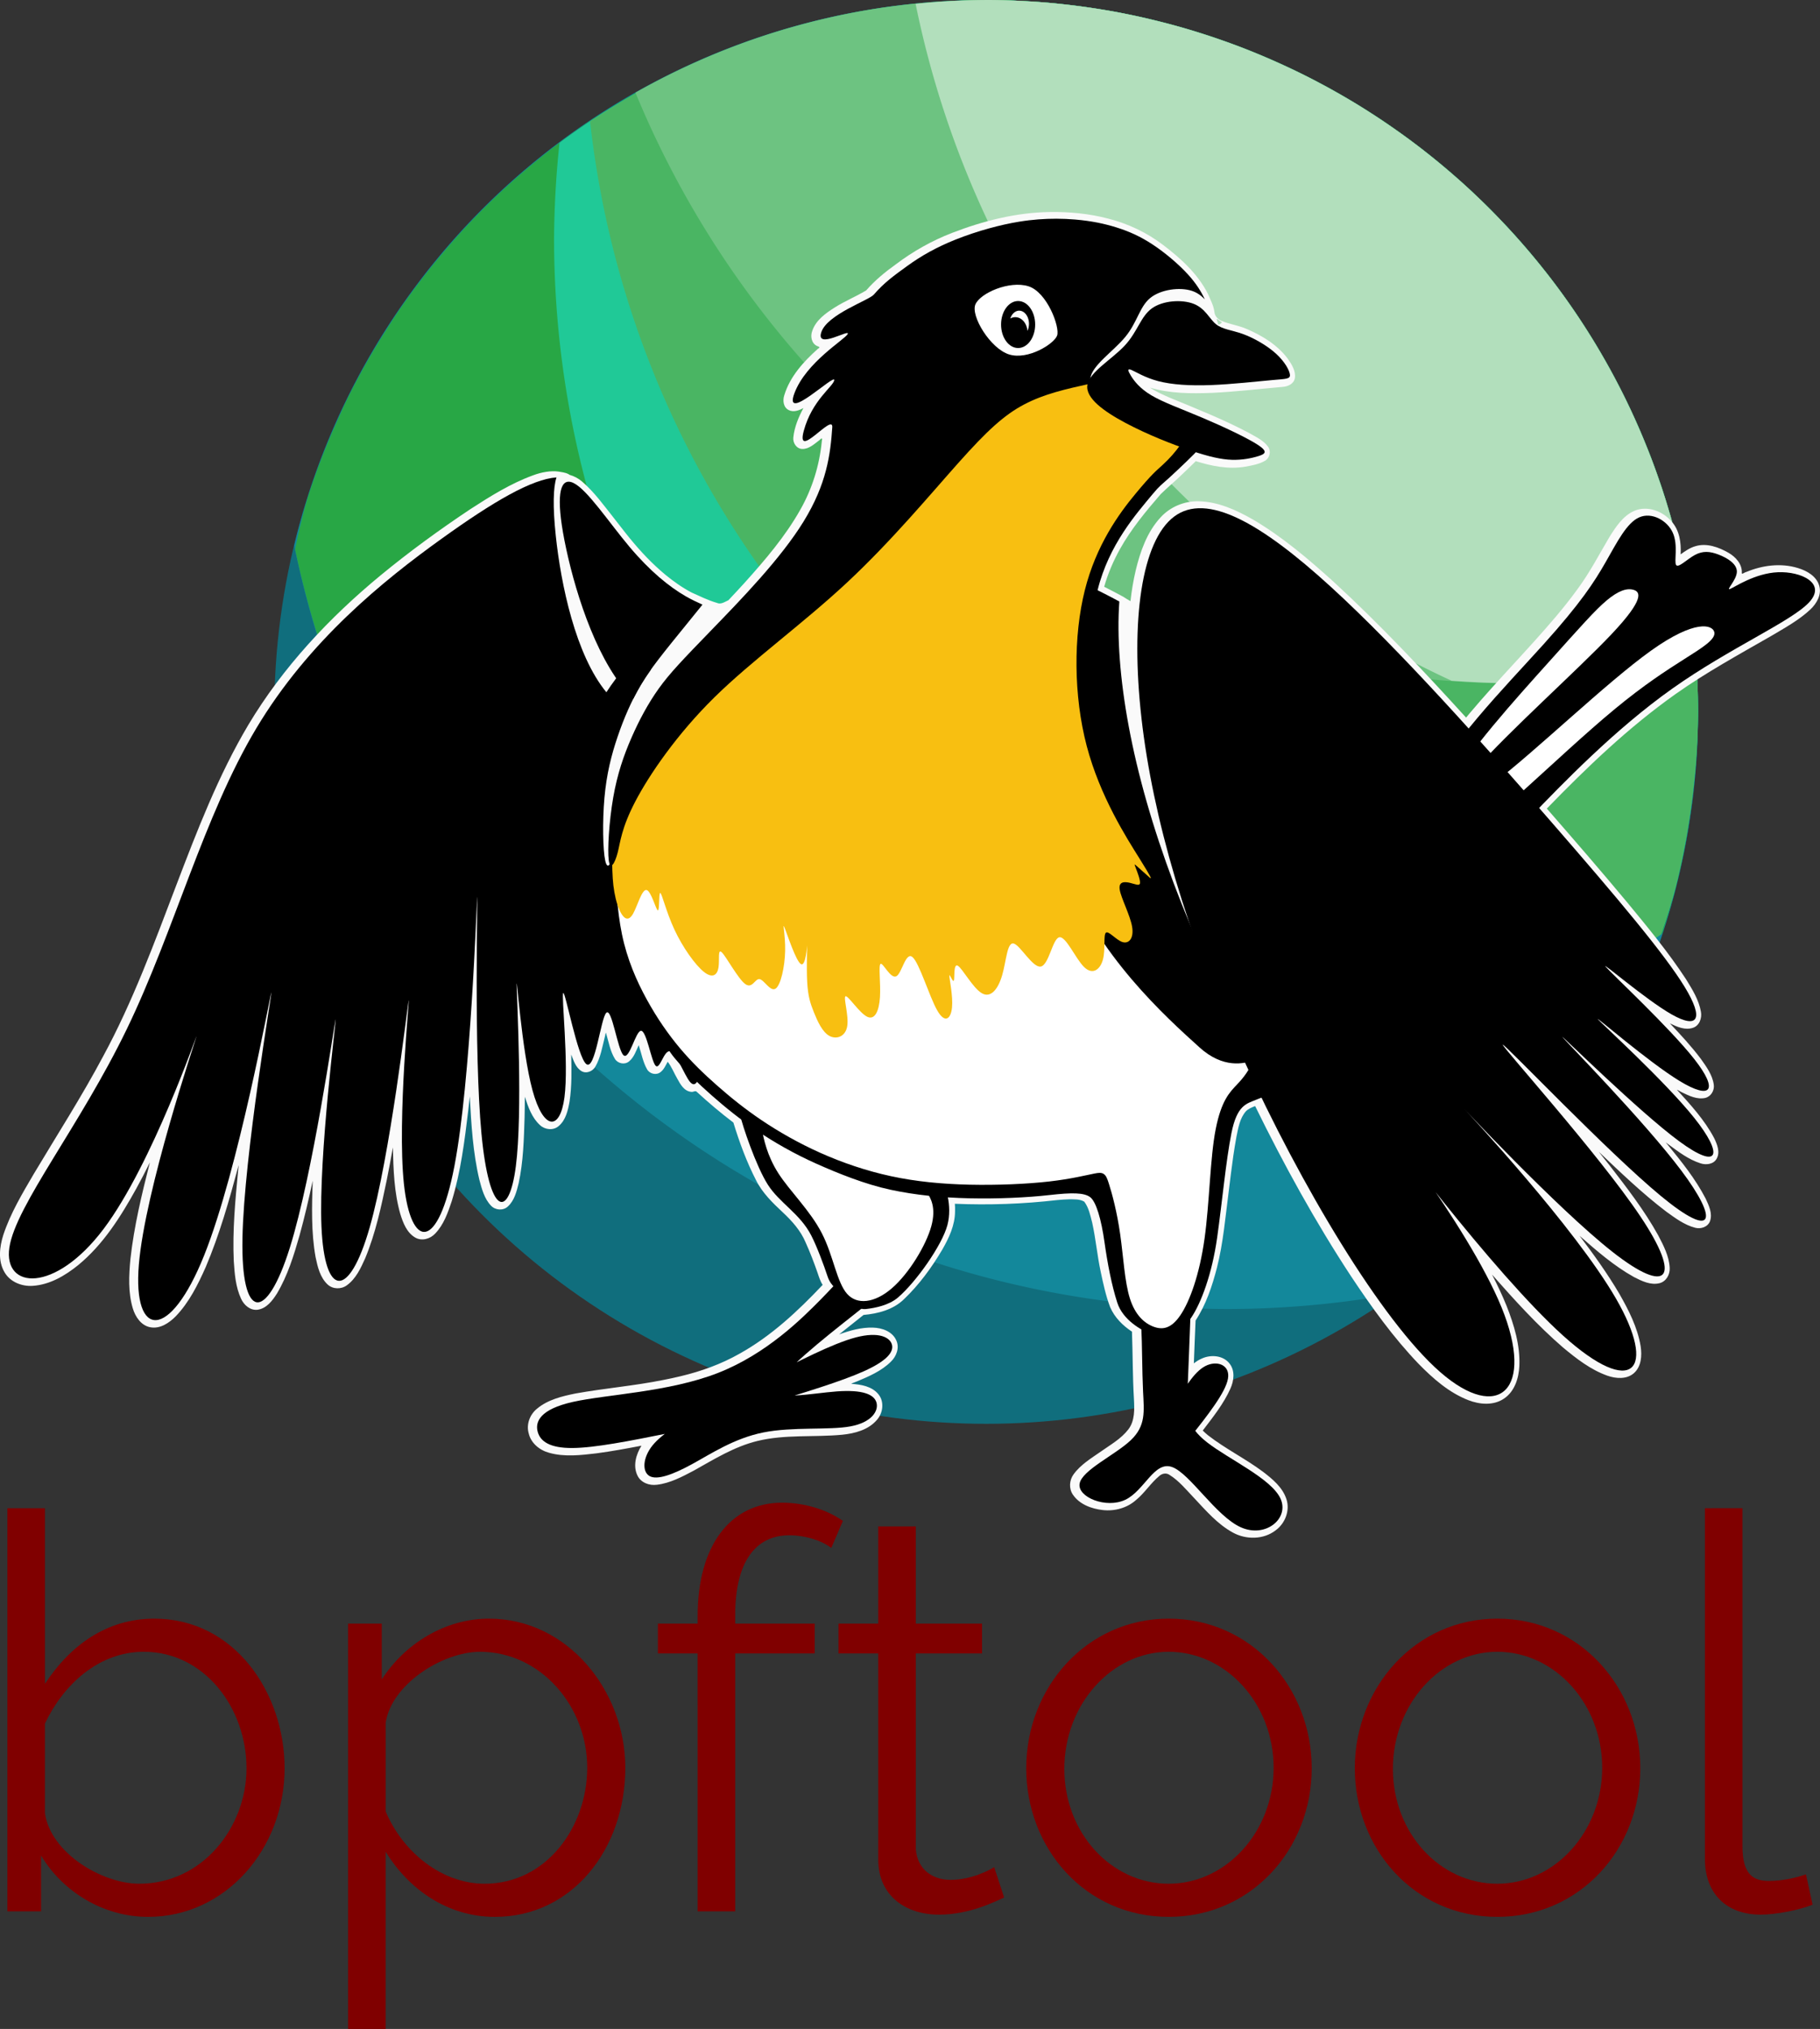 <?xml version="1.0" encoding="UTF-8" standalone="no"?>
<!-- Created with Inkscape (http://www.inkscape.org/) -->

<svg
   width="130.147mm"
   height="145.085mm"
   viewBox="0 0 130.147 145.085"
   version="1.1"
   id="svg30616"
   sodipodi:docname="bpftool_stacked_color.svg"
   inkscape:version="1.1.2 (0a00cf5339, 2022-02-04)"
   xmlns:inkscape="http://www.inkscape.org/namespaces/inkscape"
   xmlns:sodipodi="http://sodipodi.sourceforge.net/DTD/sodipodi-0.dtd"
   xmlns="http://www.w3.org/2000/svg"
   xmlns:svg="http://www.w3.org/2000/svg"
   xmlns:rdf="http://www.w3.org/1999/02/22-rdf-syntax-ns#"
   xmlns:cc="http://creativecommons.org/ns#"
   xmlns:dc="http://purl.org/dc/elements/1.1/">
  <rect x="0" y="0" width="130.147" height="145.085" fill="#333333" stroke="none"/>
  <title
     id="title883">bpftool logo</title>
  <sodipodi:namedview
     id="namedview30618"
     pagecolor="#ffffff"
     bordercolor="#666666"
     borderopacity="1.0"
     inkscape:showpageshadow="2"
     inkscape:pageopacity="0.0"
     inkscape:pagecheckerboard="0"
     inkscape:deskcolor="#d1d1d1"
     inkscape:document-units="mm"
     showgrid="false"
     inkscape:zoom="1.6837483"
     inkscape:cx="196.5852"
     inkscape:cy="272.01215"
     inkscape:window-width="2560"
     inkscape:window-height="2821"
     inkscape:window-x="1920"
     inkscape:window-y="0"
     inkscape:window-maximized="1"
     inkscape:current-layer="layer1"
     inkscape:pageshadow="2"
     inkscape:snap-global="false"
     inkscape:object-paths="true"
     inkscape:snap-intersection-paths="true"
     inkscape:snap-bbox="true"
     inkscape:bbox-paths="true"
     inkscape:bbox-nodes="true"
     inkscape:snap-bbox-edge-midpoints="true"
     inkscape:snap-bbox-midpoints="true"
     inkscape:snap-smooth-nodes="true"
     inkscape:snap-midpoints="true"
     inkscape:snap-object-midpoints="true"
     inkscape:snap-center="true"
     showguides="true"
     inkscape:guide-bbox="true"
     fit-margin-top="0"
     fit-margin-left="0"
     fit-margin-right="0"
     fit-margin-bottom="0" />
  <defs
     id="defs30613">
    <inkscape:path-effect
       effect="bspline"
       id="path-effect10118-9"
       is_visible="true"
       lpeversion="1"
       weight="33.333"
       steps="2"
       helper_size="0"
       apply_no_weight="true"
       apply_with_weight="true"
       only_selected="false" />
    <inkscape:path-effect
       effect="bspline"
       id="path-effect10361-3"
       is_visible="true"
       lpeversion="1"
       weight="33.333"
       steps="2"
       helper_size="0"
       apply_no_weight="true"
       apply_with_weight="true"
       only_selected="false" />
    <inkscape:path-effect
       effect="bspline"
       id="path-effect12556"
       is_visible="true"
       lpeversion="1"
       weight="33.333"
       steps="2"
       helper_size="0"
       apply_no_weight="true"
       apply_with_weight="true"
       only_selected="false" />
    <inkscape:path-effect
       effect="bspline"
       id="path-effect10365-5"
       is_visible="true"
       lpeversion="1"
       weight="33.333"
       steps="2"
       helper_size="0"
       apply_no_weight="true"
       apply_with_weight="true"
       only_selected="false" />
    <inkscape:path-effect
       effect="bspline"
       id="path-effect10549-7"
       is_visible="true"
       lpeversion="1"
       weight="33.333"
       steps="2"
       helper_size="0"
       apply_no_weight="true"
       apply_with_weight="true"
       only_selected="false" />
    <inkscape:path-effect
       effect="bspline"
       id="path-effect11326-3"
       is_visible="true"
       lpeversion="1"
       weight="33.333"
       steps="2"
       helper_size="0"
       apply_no_weight="true"
       apply_with_weight="true"
       only_selected="false" />
    <inkscape:path-effect
       effect="bspline"
       id="path-effect9902-0"
       is_visible="true"
       lpeversion="1"
       weight="33.333"
       steps="2"
       helper_size="0"
       apply_no_weight="true"
       apply_with_weight="true"
       only_selected="false" />
    <inkscape:path-effect
       effect="bspline"
       id="path-effect10082-6"
       is_visible="true"
       lpeversion="1"
       weight="33.333"
       steps="2"
       helper_size="0"
       apply_no_weight="true"
       apply_with_weight="true"
       only_selected="false" />
  </defs>
  <g
     inkscape:label="Layer 1"
     inkscape:groupmode="layer"
     id="layer1"
     transform="translate(-34.348,-81.377)">
    <g
       aria-label="bpftool"
       id="text26441"
       style="font-weight:200;font-size:39.489px;line-height:1.25;font-family:Raleway;-inkscape-font-specification:'Raleway Ultra-Light';text-align:center;letter-spacing:0px;word-spacing:0px;text-anchor:middle;fill:#800000;stroke-width:0.206">
      <path
         d="m 44.946,218.446 c 5.528,0 9.754,-4.857 9.754,-10.623 0,-5.37 -3.554,-10.701 -9.319,-10.701 -3.396,0 -6.002,1.895 -7.819,4.66 v -12.557 h -2.685 v 28.827 h 2.409 v -3.988 c 1.54,2.567 4.423,4.383 7.661,4.383 z m -0.632,-2.369 c -2.685,0 -6.358,-2.211 -6.753,-5.055 v -6.397 c 1.303,-2.764 3.83,-5.134 7.069,-5.134 4.344,0 7.345,4.028 7.345,8.332 0,4.225 -3.159,8.253 -7.661,8.253 z"
         style="font-weight:normal;-inkscape-font-specification:Raleway"
         id="path69980" />
      <path
         d="m 69.745,218.446 c 5.528,0 9.319,-4.857 9.319,-10.662 0,-5.489 -4.107,-10.662 -9.754,-10.662 -3.12,0 -6.002,1.777 -7.661,4.344 v -3.988 h -2.409 v 28.985 h 2.685 v -12.676 c 1.619,2.646 4.383,4.66 7.819,4.66 z m -0.75,-2.369 c -3.041,0 -5.844,-2.251 -7.069,-5.173 v -6.318 c 0.395,-2.764 4.067,-5.094 6.753,-5.094 4.304,0 7.661,3.87 7.661,8.293 0,4.186 -2.883,8.293 -7.345,8.293 z"
         style="font-weight:normal;-inkscape-font-specification:Raleway"
         id="path69982" />
      <path
         d="m 84.237,218.051 h 2.685 v -18.441 h 5.686 v -2.132 h -5.686 v -0.632 c 0,-3.672 1.382,-5.686 3.87,-5.686 1.106,0 2.29,0.355 3.001,0.908 l 0.829,-1.935 c -1.106,-0.79 -2.725,-1.303 -4.344,-1.303 -3.712,0 -6.042,3.08 -6.042,8.095 v 0.553 h -2.843 v 2.132 h 2.843 z"
         style="font-weight:normal;-inkscape-font-specification:Raleway"
         id="path69984" />
      <path
         d="m 106.154,217.064 -0.711,-2.172 c -0.316,0.197 -1.619,0.908 -3.12,0.908 -1.264,0 -2.369,-0.711 -2.488,-2.211 v -13.979 h 4.739 v -2.132 h -4.739 v -6.95 h -2.685 v 6.95 H 94.307 v 2.132 h 2.843 v 14.729 c 0,2.646 2.014,3.949 4.344,3.949 2.211,0 4.028,-0.948 4.66,-1.224 z"
         style="font-weight:normal;-inkscape-font-specification:Raleway"
         id="path69986" />
      <path
         d="m 117.921,218.446 c 5.963,0 10.228,-4.897 10.228,-10.623 0,-5.765 -4.304,-10.701 -10.228,-10.701 -5.884,0 -10.188,4.936 -10.188,10.701 0,5.726 4.225,10.623 10.188,10.623 z m -7.463,-10.583 c 0,-4.62 3.396,-8.372 7.463,-8.372 4.107,0 7.503,3.712 7.503,8.293 0,4.581 -3.396,8.293 -7.503,8.293 -4.107,0 -7.463,-3.633 -7.463,-8.214 z"
         style="font-weight:normal;-inkscape-font-specification:Raleway"
         id="path69988" />
      <path
         d="m 141.417,218.446 c 5.963,0 10.228,-4.897 10.228,-10.623 0,-5.765 -4.304,-10.701 -10.228,-10.701 -5.884,0 -10.188,4.936 -10.188,10.701 0,5.726 4.225,10.623 10.188,10.623 z m -7.463,-10.583 c 0,-4.62 3.396,-8.372 7.463,-8.372 4.107,0 7.503,3.712 7.503,8.293 0,4.581 -3.396,8.293 -7.503,8.293 -4.107,0 -7.463,-3.633 -7.463,-8.214 z"
         style="font-weight:normal;-inkscape-font-specification:Raleway"
         id="path69990" />
      <path
         d="m 156.265,189.224 v 25.075 c 0,2.488 1.54,3.988 3.988,3.988 1.066,0 2.725,-0.316 3.712,-0.711 l -0.474,-2.172 c -0.671,0.237 -1.659,0.474 -2.646,0.474 -1.106,0 -1.895,-0.434 -1.895,-2.488 v -24.167 z"
         style="font-weight:normal;-inkscape-font-specification:Raleway"
         id="path69992" />
    </g>
    <g
       id="g936">
      <g
         id="g28419"
         transform="translate(384.205,426.874)">
        <circle
           style="fill:#106e7d;stroke-width:0.728;stroke-linecap:square;stroke-linejoin:round"
           id="path2501-8"
           cx="-279.338"
           cy="-294.59"
           r="50.906" />
        <path
           id="path2501-3-06-8"
           style="fill:#13889b;stroke-width:0.728;stroke-linecap:square;stroke-linejoin:round"
           d="m -279.338,-345.496 a 50.906,50.906 0 0 0 -49.479,39.016 68.275,68.275 0 0 0 66.848,54.588 68.275,68.275 0 0 0 11.925,-1.093 50.906,50.906 0 0 0 21.611,-41.604 50.906,50.906 0 0 0 -50.906,-50.906 z" />
        <path
           id="path2501-3-6-8"
           style="fill:#28a745;stroke-width:0.728;stroke-linecap:square;stroke-linejoin:round"
           d="m -279.338,-345.496 a 50.906,50.906 0 0 0 -6.857,0.487 50.906,50.906 0 0 0 -0.438,0.049 50.906,50.906 0 0 0 -6.434,1.387 50.906,50.906 0 0 0 -0.699,0.186 50.906,50.906 0 0 0 -5.986,2.21 50.906,50.906 0 0 0 -0.843,0.365 50.906,50.906 0 0 0 -5.497,2.967 50.906,50.906 0 0 0 -0.88,0.547 50.906,50.906 0 0 0 -4.966,3.669 50.906,50.906 0 0 0 -0.83,0.706 50.906,50.906 0 0 0 -4.376,4.309 50.906,50.906 0 0 0 -0.729,0.836 50.906,50.906 0 0 0 -3.732,4.891 50.906,50.906 0 0 0 -0.573,0.894 50.906,50.906 0 0 0 -3.037,5.424 50.906,50.906 0 0 0 -0.392,0.875 50.906,50.906 0 0 0 -2.284,5.906 50.906,50.906 0 0 0 -0.211,0.753 50.906,50.906 0 0 0 -0.653,2.817 68.275,68.275 0 0 0 2.68,9.352 68.275,68.275 0 0 0 56.47,30.101 68.275,68.275 0 0 0 38.6,-11.969 50.906,50.906 0 0 0 0.063,-0.184 50.906,50.906 0 0 0 1.348,-4.958 50.906,50.906 0 0 0 0.04,-0.217 50.906,50.906 0 0 0 0.737,-4.567 50.906,50.906 0 0 0 0.119,-1.064 50.906,50.906 0 0 0 0.265,-4.866 50.906,50.906 0 0 0 -0.051,-2.217 50.906,50.906 0 0 0 -0.007,-0.194 50.906,50.906 0 0 0 -0.146,-2.111 50.906,50.906 0 0 0 -0.025,-0.286 50.906,50.906 0 0 0 -0.238,-2.048 50.906,50.906 0 0 0 -0.046,-0.332 50.906,50.906 0 0 0 -0.329,-2.018 50.906,50.906 0 0 0 -0.062,-0.325 50.906,50.906 0 0 0 -0.426,-2.02 50.906,50.906 0 0 0 -0.066,-0.275 50.906,50.906 0 0 0 -0.535,-2.061 50.906,50.906 0 0 0 -0.043,-0.145 50.906,50.906 0 0 0 -0.659,-2.129 50.906,50.906 0 0 0 -0.005,-0.016 50.906,50.906 0 0 0 -0.002,-0.005 50.906,50.906 0 0 0 -0.744,-2.06 50.906,50.906 0 0 0 -0.082,-0.217 50.906,50.906 0 0 0 -0.801,-1.934 50.906,50.906 0 0 0 -0.122,-0.28 50.906,50.906 0 0 0 -0.87,-1.855 50.906,50.906 0 0 0 -0.156,-0.314 50.906,50.906 0 0 0 -0.946,-1.795 50.906,50.906 0 0 0 -0.17,-0.303 50.906,50.906 0 0 0 -1.045,-1.777 50.906,50.906 0 0 0 -0.141,-0.224 50.906,50.906 0 0 0 -1.168,-1.793 50.906,50.906 0 0 0 -0.086,-0.122 50.906,50.906 0 0 0 -1.271,-1.767 50.906,50.906 0 0 0 -0.054,-0.073 50.906,50.906 0 0 0 -1.346,-1.7 50.906,50.906 0 0 0 -0.153,-0.187 50.906,50.906 0 0 0 -1.371,-1.575 50.906,50.906 0 0 0 -0.212,-0.234 50.906,50.906 0 0 0 -1.418,-1.486 50.906,50.906 0 0 0 -0.232,-0.232 50.906,50.906 0 0 0 -1.484,-1.417 50.906,50.906 0 0 0 -0.239,-0.216 50.906,50.906 0 0 0 -1.567,-1.363 50.906,50.906 0 0 0 -0.197,-0.161 50.906,50.906 0 0 0 -1.694,-1.341 50.906,50.906 0 0 0 -0.073,-0.054 50.906,50.906 0 0 0 -1.78,-1.281 50.906,50.906 0 0 0 -0.104,-0.073 50.906,50.906 0 0 0 -1.795,-1.17 50.906,50.906 0 0 0 -0.228,-0.143 50.906,50.906 0 0 0 -1.787,-1.05 50.906,50.906 0 0 0 -0.282,-0.158 50.906,50.906 0 0 0 -1.816,-0.957 50.906,50.906 0 0 0 -0.293,-0.146 50.906,50.906 0 0 0 -1.858,-0.872 50.906,50.906 0 0 0 -0.293,-0.128 50.906,50.906 0 0 0 -1.935,-0.801 50.906,50.906 0 0 0 -0.199,-0.075 50.906,50.906 0 0 0 -2.063,-0.745 50.906,50.906 0 0 0 -0.052,-0.017 50.906,50.906 0 0 0 -2.101,-0.651 50.906,50.906 0 0 0 -0.15,-0.044 50.906,50.906 0 0 0 -2.06,-0.535 50.906,50.906 0 0 0 -0.275,-0.066 50.906,50.906 0 0 0 -2.02,-0.426 50.906,50.906 0 0 0 -0.325,-0.062 50.906,50.906 0 0 0 -2.018,-0.329 50.906,50.906 0 0 0 -0.332,-0.046 50.906,50.906 0 0 0 -2.048,-0.238 50.906,50.906 0 0 0 -0.286,-0.025 50.906,50.906 0 0 0 -2.111,-0.146 50.906,50.906 0 0 0 -0.194,-0.007 50.906,50.906 0 0 0 -2.217,-0.051 z" />
        <path
           id="path2501-3-6-7-9"
           style="fill:#20c997;fill-opacity:1;stroke-width:0.728;stroke-linecap:square;stroke-linejoin:round"
           d="m -279.338,-345.496 a 50.906,50.906 0 0 0 -5.9,0.387 50.906,50.906 0 0 0 -0.899,0.094 50.906,50.906 0 0 0 -5.416,1.064 50.906,50.906 0 0 0 -1.189,0.297 50.906,50.906 0 0 0 -5.133,1.716 50.906,50.906 0 0 0 -1.16,0.47 50.906,50.906 0 0 0 -4.931,2.389 50.906,50.906 0 0 0 -0.93,0.539 50.906,50.906 0 0 0 -4.776,3.128 50.906,50.906 0 0 0 -0.176,0.138 68.275,68.275 0 0 0 -0.388,6.842 68.275,68.275 0 0 0 38.881,61.609 68.275,68.275 0 0 0 1.751,0.057 68.275,68.275 0 0 0 38.518,-11.916 50.906,50.906 0 0 0 0.942,-2.944 50.906,50.906 0 0 0 0.277,-1.13 50.906,50.906 0 0 0 0.888,-4.716 50.906,50.906 0 0 0 0.164,-1.188 50.906,50.906 0 0 0 0.033,-0.293 50.906,50.906 0 0 0 0.351,-5.636 50.906,50.906 0 0 0 -0.051,-2.217 50.906,50.906 0 0 0 -0.006,-0.156 50.906,50.906 0 0 0 -0.045,-0.67 50.906,50.906 0 0 0 -0.103,-1.479 50.906,50.906 0 0 0 -0.016,-0.183 50.906,50.906 0 0 0 -0.094,-0.839 50.906,50.906 0 0 0 -0.152,-1.312 50.906,50.906 0 0 0 -0.024,-0.175 50.906,50.906 0 0 0 -0.134,-0.844 50.906,50.906 0 0 0 -0.217,-1.332 50.906,50.906 0 0 0 -0.01,-0.053 50.906,50.906 0 0 0 -0.195,-0.951 50.906,50.906 0 0 0 -0.271,-1.285 50.906,50.906 0 0 0 -0.254,-1.008 50.906,50.906 0 0 0 -0.321,-1.238 50.906,50.906 0 0 0 -0.299,-0.995 50.906,50.906 0 0 0 -0.38,-1.228 50.906,50.906 0 0 0 -0.362,-1.035 50.906,50.906 0 0 0 -0.409,-1.133 50.906,50.906 0 0 0 -0.419,-1.044 50.906,50.906 0 0 0 -0.458,-1.105 50.906,50.906 0 0 0 -0.462,-1.016 50.906,50.906 0 0 0 -0.51,-1.086 50.906,50.906 0 0 0 -0.517,-1.015 50.906,50.906 0 0 0 -0.548,-1.04 50.906,50.906 0 0 0 -0.568,-1.001 50.906,50.906 0 0 0 -0.593,-1.009 50.906,50.906 0 0 0 -0.6,-0.955 50.906,50.906 0 0 0 -0.653,-1.002 50.906,50.906 0 0 0 -0.641,-0.926 50.906,50.906 0 0 0 -0.697,-0.969 50.906,50.906 0 0 0 -0.681,-0.894 50.906,50.906 0 0 0 -0.742,-0.937 50.906,50.906 0 0 0 -0.717,-0.859 50.906,50.906 0 0 0 -0.791,-0.908 50.906,50.906 0 0 0 -0.753,-0.824 50.906,50.906 0 0 0 -0.826,-0.866 50.906,50.906 0 0 0 -0.798,-0.798 50.906,50.906 0 0 0 -0.859,-0.82 50.906,50.906 0 0 0 -0.838,-0.766 50.906,50.906 0 0 0 -0.894,-0.778 50.906,50.906 0 0 0 -0.868,-0.725 50.906,50.906 0 0 0 -0.934,-0.74 50.906,50.906 0 0 0 -0.898,-0.684 50.906,50.906 0 0 0 -0.964,-0.694 50.906,50.906 0 0 0 -0.924,-0.64 50.906,50.906 0 0 0 -1.009,-0.658 50.906,50.906 0 0 0 -0.948,-0.595 50.906,50.906 0 0 0 -1.027,-0.604 50.906,50.906 0 0 0 -0.979,-0.555 50.906,50.906 0 0 0 -1.073,-0.565 50.906,50.906 0 0 0 -0.98,-0.5 50.906,50.906 0 0 0 -1.109,-0.52 50.906,50.906 0 0 0 -0.994,-0.451 50.906,50.906 0 0 0 -1.147,-0.475 50.906,50.906 0 0 0 -1.005,-0.403 50.906,50.906 0 0 0 -1.153,-0.417 50.906,50.906 0 0 0 -1.023,-0.358 50.906,50.906 0 0 0 -1.217,-0.377 50.906,50.906 0 0 0 -0.999,-0.3 50.906,50.906 0 0 0 -1.253,-0.326 50.906,50.906 0 0 0 -0.998,-0.251 50.906,50.906 0 0 0 -1.28,-0.27 50.906,50.906 0 0 0 -0.959,-0.196 50.906,50.906 0 0 0 -0.049,-0.009 50.906,50.906 0 0 0 -1.327,-0.216 50.906,50.906 0 0 0 -0.849,-0.135 50.906,50.906 0 0 0 -0.174,-0.024 50.906,50.906 0 0 0 -1.306,-0.152 50.906,50.906 0 0 0 -0.846,-0.095 50.906,50.906 0 0 0 -0.182,-0.016 50.906,50.906 0 0 0 -1.476,-0.102 50.906,50.906 0 0 0 -0.674,-0.046 50.906,50.906 0 0 0 -0.156,-0.006 50.906,50.906 0 0 0 -2.217,-0.051 z" />
        <path
           id="path2501-3-6-7-5-7"
           style="fill:#4ab563;stroke-width:0.728;stroke-linecap:square;stroke-linejoin:round"
           d="m -279.338,-345.496 a 50.906,50.906 0 0 0 -4.908,0.292 50.906,50.906 0 0 0 -0.992,0.094 50.906,50.906 0 0 0 -0.624,0.066 50.906,50.906 0 0 0 -4.11,0.738 50.906,50.906 0 0 0 -1.581,0.355 50.906,50.906 0 0 0 -0.606,0.151 50.906,50.906 0 0 0 -3.695,1.125 50.906,50.906 0 0 0 -2.021,0.736 50.906,50.906 0 0 0 -0.058,0.024 50.906,50.906 0 0 0 -3.678,1.615 50.906,50.906 0 0 0 -1.88,0.974 50.906,50.906 0 0 0 -2.917,1.716 50.906,50.906 0 0 0 -1.255,0.8 68.275,68.275 0 0 0 67.801,60.684 68.275,68.275 0 0 0 5.13,-0.245 68.275,68.275 0 0 0 3.643,-2.309 50.906,50.906 0 0 0 1.059,-3.408 50.906,50.906 0 0 0 0.164,-0.669 50.906,50.906 0 0 0 0.071,-0.336 50.906,50.906 0 0 0 0.857,-4.677 50.906,50.906 0 0 0 0.123,-0.891 50.906,50.906 0 0 0 0.033,-0.293 50.906,50.906 0 0 0 0.017,-0.19 50.906,50.906 0 0 0 0.334,-5.447 50.906,50.906 0 0 0 -0.051,-2.217 50.906,50.906 0 0 0 -0.003,-0.075 50.906,50.906 0 0 0 -0.043,-0.681 50.906,50.906 0 0 0 -0.005,-0.07 50.906,50.906 0 0 0 -0.102,-1.475 50.906,50.906 0 0 0 -0.086,-0.809 50.906,50.906 0 0 0 -0.024,-0.217 50.906,50.906 0 0 0 -0.142,-1.221 50.906,50.906 0 0 0 -0.128,-0.855 50.906,50.906 0 0 0 -0.04,-0.255 50.906,50.906 0 0 0 -0.184,-1.125 50.906,50.906 0 0 0 -0.159,-0.826 50.906,50.906 0 0 0 -0.079,-0.385 50.906,50.906 0 0 0 -0.213,-1.011 50.906,50.906 0 0 0 -0.187,-0.787 50.906,50.906 0 0 0 -0.125,-0.495 50.906,50.906 0 0 0 -0.241,-0.927 50.906,50.906 0 0 0 -0.209,-0.737 50.906,50.906 0 0 0 -0.171,-0.567 50.906,50.906 0 0 0 -0.272,-0.878 50.906,50.906 0 0 0 -0.23,-0.699 50.906,50.906 0 0 0 -0.24,-0.686 50.906,50.906 0 0 0 -0.266,-0.738 50.906,50.906 0 0 0 -0.251,-0.664 50.906,50.906 0 0 0 -0.311,-0.775 50.906,50.906 0 0 0 -0.289,-0.697 50.906,50.906 0 0 0 -0.254,-0.595 50.906,50.906 0 0 0 -0.377,-0.829 50.906,50.906 0 0 0 -0.338,-0.72 50.906,50.906 0 0 0 -0.222,-0.464 50.906,50.906 0 0 0 -0.467,-0.917 50.906,50.906 0 0 0 -0.459,-0.871 50.906,50.906 0 0 0 -0.099,-0.187 50.906,50.906 0 0 0 -0.558,-0.982 50.906,50.906 0 0 0 -0.593,-1.009 50.906,50.906 0 0 0 -0.6,-0.955 50.906,50.906 0 0 0 -0.653,-1.002 50.906,50.906 0 0 0 -0.605,-0.874 50.906,50.906 0 0 0 -0.08,-0.112 50.906,50.906 0 0 0 -0.654,-0.909 50.906,50.906 0 0 0 -0.622,-0.816 50.906,50.906 0 0 0 -0.097,-0.125 50.906,50.906 0 0 0 -0.705,-0.89 50.906,50.906 0 0 0 -0.628,-0.753 50.906,50.906 0 0 0 -0.118,-0.14 50.906,50.906 0 0 0 -0.762,-0.875 50.906,50.906 0 0 0 -0.753,-0.824 50.906,50.906 0 0 0 -0.826,-0.866 50.906,50.906 0 0 0 -0.798,-0.798 50.906,50.906 0 0 0 -0.859,-0.82 50.906,50.906 0 0 0 -0.838,-0.766 50.906,50.906 0 0 0 -0.871,-0.758 50.906,50.906 0 0 0 -0.098,-0.082 50.906,50.906 0 0 0 -0.793,-0.662 50.906,50.906 0 0 0 -0.894,-0.708 50.906,50.906 0 0 0 -0.107,-0.083 50.906,50.906 0 0 0 -0.831,-0.633 50.906,50.906 0 0 0 -0.93,-0.669 50.906,50.906 0 0 0 -0.062,-0.044 50.906,50.906 0 0 0 -0.896,-0.621 50.906,50.906 0 0 0 -1.009,-0.658 50.906,50.906 0 0 0 -0.948,-0.595 50.906,50.906 0 0 0 -1.027,-0.604 50.906,50.906 0 0 0 -0.968,-0.549 50.906,50.906 0 0 0 -0.103,-0.055 50.906,50.906 0 0 0 -0.98,-0.517 50.906,50.906 0 0 0 -0.883,-0.45 50.906,50.906 0 0 0 -0.455,-0.217 50.906,50.906 0 0 0 -0.751,-0.353 50.906,50.906 0 0 0 -0.82,-0.373 50.906,50.906 0 0 0 -0.557,-0.237 50.906,50.906 0 0 0 -0.764,-0.316 50.906,50.906 0 0 0 -0.741,-0.297 50.906,50.906 0 0 0 -0.649,-0.245 50.906,50.906 0 0 0 -0.768,-0.277 50.906,50.906 0 0 0 -0.676,-0.237 50.906,50.906 0 0 0 -0.701,-0.231 50.906,50.906 0 0 0 -0.863,-0.268 50.906,50.906 0 0 0 -0.567,-0.17 50.906,50.906 0 0 0 -0.749,-0.212 50.906,50.906 0 0 0 -0.936,-0.243 50.906,50.906 0 0 0 -0.475,-0.12 50.906,50.906 0 0 0 -0.8,-0.19 50.906,50.906 0 0 0 -1.004,-0.212 50.906,50.906 0 0 0 -0.376,-0.077 50.906,50.906 0 0 0 -0.837,-0.162 50.906,50.906 0 0 0 -1.122,-0.183 50.906,50.906 0 0 0 -0.274,-0.043 50.906,50.906 0 0 0 -0.84,-0.126 50.906,50.906 0 0 0 -1.216,-0.141 50.906,50.906 0 0 0 -0.217,-0.024 50.906,50.906 0 0 0 -0.815,-0.087 50.906,50.906 0 0 0 -1.471,-0.102 50.906,50.906 0 0 0 -0.085,-0.006 50.906,50.906 0 0 0 -0.67,-0.043 50.906,50.906 0 0 0 -0.075,-0.003 50.906,50.906 0 0 0 -2.217,-0.051 z" />
        <path
           id="path2501-3-0-7"
           style="fill:#6dc381;stroke-width:0.728;stroke-linecap:square;stroke-linejoin:round"
           d="m -279.338,-345.496 a 50.906,50.906 0 0 0 -25.078,6.622 68.275,68.275 0 0 0 63.081,42.243 68.275,68.275 0 0 0 12.791,-1.257 50.906,50.906 0 0 0 -50.794,-47.607 z" />
        <path
           id="path2501-3-0-3-64"
           style="fill:#b2dfbc;stroke-width:0.728;stroke-linecap:square;stroke-linejoin:round"
           d="m -279.338,-345.496 a 50.906,50.906 0 0 0 -5.043,0.282 68.275,68.275 0 0 0 38.326,48.396 68.275,68.275 0 0 0 4.719,0.186 68.275,68.275 0 0 0 12.79,-1.257 50.906,50.906 0 0 0 -0.002,-0.038 50.906,50.906 0 0 0 -0.276,-2.894 50.906,50.906 0 0 0 -0.034,-0.262 50.906,50.906 0 0 0 -1.08,-5.76 50.906,50.906 0 0 0 -0.046,-0.19 50.906,50.906 0 0 0 -0.786,-2.777 50.906,50.906 0 0 0 -0.078,-0.243 50.906,50.906 0 0 0 -2.085,-5.441 50.906,50.906 0 0 0 -0.105,-0.235 50.906,50.906 0 0 0 -1.264,-2.574 50.906,50.906 0 0 0 -0.117,-0.218 50.906,50.906 0 0 0 -3.019,-4.962 50.906,50.906 0 0 0 -0.169,-0.245 50.906,50.906 0 0 0 -1.695,-2.29 50.906,50.906 0 0 0 -0.155,-0.193 50.906,50.906 0 0 0 -3.839,-4.314 50.906,50.906 0 0 0 -0.258,-0.258 50.906,50.906 0 0 0 -2.06,-1.931 50.906,50.906 0 0 0 -0.171,-0.147 50.906,50.906 0 0 0 -2.182,-1.811 50.906,50.906 0 0 0 -0.084,-0.068 50.906,50.906 0 0 0 -2.283,-1.674 50.906,50.906 0 0 0 -0.334,-0.229 50.906,50.906 0 0 0 -2.363,-1.522 50.906,50.906 0 0 0 -0.163,-0.096 50.906,50.906 0 0 0 -2.4,-1.349 50.906,50.906 0 0 0 -0.231,-0.124 50.906,50.906 0 0 0 -2.498,-1.212 50.906,50.906 0 0 0 -0.398,-0.178 50.906,50.906 0 0 0 -2.583,-1.067 50.906,50.906 0 0 0 -0.149,-0.054 50.906,50.906 0 0 0 -2.563,-0.882 50.906,50.906 0 0 0 -0.349,-0.112 50.906,50.906 0 0 0 -2.624,-0.73 50.906,50.906 0 0 0 -0.474,-0.115 50.906,50.906 0 0 0 -2.709,-0.58 50.906,50.906 0 0 0 -0.097,-0.016 50.906,50.906 0 0 0 -2.677,-0.406 50.906,50.906 0 0 0 -0.45,-0.058 50.906,50.906 0 0 0 -2.675,-0.243 50.906,50.906 0 0 0 -0.51,-0.028 50.906,50.906 0 0 0 -2.762,-0.083 z" />
      </g>
      <g
         id="g899">
        <path
           id="path967-4"
           style="fill:#fafafa;fill-opacity:1;stroke:none;stroke-width:0.265px;stroke-linecap:butt;stroke-linejoin:miter;stroke-opacity:1"
           d="m 109.403,96.538 c -2.395,0.038 -4.75,0.634 -6.974,1.493 -1.447,0.56 -2.809,1.328 -4.045,2.266 -0.758,0.544 -1.484,1.14 -2.097,1.847 -0.734,0.442 -1.534,0.765 -2.258,1.227 -0.649,0.41 -1.337,0.903 -1.595,1.66 -0.146,0.375 -0.068,0.88 0.319,1.077 0.149,0.068 0.302,0.085 0.085,0.208 -1.022,0.913 -1.998,1.981 -2.405,3.319 -0.125,0.372 -0.073,0.879 0.319,1.066 0.34,0.176 0.736,0.023 1.047,-0.146 -0.348,0.651 -0.641,1.353 -0.72,2.092 -0.051,0.388 0.218,0.82 0.633,0.834 0.49,0.014 0.87,-0.36 1.237,-0.634 0.166,-0.176 0.225,-0.156 0.165,0.084 -0.163,1.715 -0.685,3.392 -1.535,4.891 -1.078,1.914 -2.516,3.594 -3.98,5.222 -0.392,0.432 -0.762,0.829 -1.163,1.254 -0.256,0.113 -0.54,0.327 -0.828,0.188 -0.625,-0.18 -1.209,-0.475 -1.801,-0.737 -0.663,-0.346 -1.318,-0.812 -1.869,-1.265 -0.129,-0.109 -0.235,-0.195 -0.341,-0.292 -0.924,-0.808 -1.744,-1.727 -2.506,-2.688 -0.251,-0.322 -0.543,-0.69 -0.806,-1.032 -0.736,-0.924 -1.427,-1.903 -2.33,-2.675 -0.254,-0.217 -0.558,-0.374 -0.875,-0.464 -0.122,-0.089 -0.26,-0.158 -0.791,-0.234 -0.531,-0.076 -1.205,0.032 -1.84,0.274 -1.595,0.583 -3.044,1.492 -4.463,2.411 -2.21,1.471 -4.36,3.037 -6.41,4.725 -3.684,3.038 -7.004,6.579 -9.463,10.69 -2.157,3.628 -3.673,7.584 -5.173,11.515 -1.573,4.13 -3.102,8.296 -5.213,12.19 -1.523,2.863 -3.284,5.606 -4.952,8.398 -0.825,1.408 -1.674,2.823 -2.19,4.38 -0.27,0.856 -0.392,1.854 0.082,2.663 0.399,0.702 1.24,1.034 2.021,0.979 1.218,-0.076 2.315,-0.727 3.244,-1.476 1.796,-1.473 3.051,-3.472 4.164,-5.482 0.338,-0.616 0.661,-1.239 0.971,-1.87 -0.582,2.279 -1.135,4.575 -1.393,6.916 -0.111,1.168 -0.17,2.377 0.168,3.515 0.18,0.606 0.591,1.235 1.253,1.359 0.702,0.133 1.351,-0.308 1.821,-0.785 0.961,-0.999 1.584,-2.262 2.142,-3.516 0.987,-2.325 1.677,-4.763 2.33,-7.199 0.06,-0.258 -0.005,0.168 -0.008,0.256 -0.209,2.163 -0.414,4.338 -0.315,6.514 0.061,0.909 0.131,1.85 0.521,2.688 0.205,0.457 0.662,0.86 1.191,0.789 0.637,-0.095 1.057,-0.655 1.379,-1.164 0.764,-1.284 1.205,-2.726 1.613,-4.154 0.357,-1.293 0.66,-2.599 0.939,-3.91 -0.058,1.822 -0.117,3.665 0.207,5.468 0.145,0.693 0.319,1.447 0.856,1.95 0.372,0.351 0.975,0.363 1.38,0.062 0.648,-0.466 0.993,-1.223 1.311,-1.93 0.746,-1.798 1.151,-3.712 1.545,-5.61 0.156,-0.771 0.298,-1.545 0.436,-2.32 0.036,1.595 0.088,3.214 0.529,4.757 0.198,0.639 0.465,1.347 1.078,1.695 0.467,0.266 1.063,0.09 1.414,-0.287 0.616,-0.637 0.914,-1.501 1.189,-2.325 0.645,-2.104 0.916,-4.297 1.178,-6.474 0.037,-0.338 0.076,-0.676 0.11,-1.014 0.107,1.997 0.224,4.01 0.686,5.963 0.175,0.65 0.351,1.348 0.829,1.848 0.309,0.332 0.869,0.377 1.206,0.064 0.468,-0.422 0.626,-1.068 0.773,-1.657 0.336,-1.553 0.377,-3.151 0.426,-4.734 0.008,-0.486 0.019,-0.972 0.018,-1.459 0.235,0.731 0.503,1.508 1.09,2.036 0.355,0.33 0.946,0.391 1.324,0.065 0.516,-0.428 0.669,-1.128 0.783,-1.757 0.166,-1.112 0.144,-2.241 0.119,-3.362 0.168,0.427 0.316,0.926 0.728,1.183 0.353,0.211 0.81,0.019 1.001,-0.321 0.369,-0.641 0.487,-1.387 0.668,-2.095 0.035,-0.067 0.064,-0.45 0.102,-0.272 0.183,0.617 0.288,1.278 0.635,1.831 0.214,0.329 0.703,0.422 1.006,0.162 0.355,-0.293 0.497,-0.754 0.686,-1.158 0.198,0.58 0.295,1.204 0.606,1.739 0.196,0.329 0.677,0.43 0.972,0.174 0.235,-0.186 0.349,-0.474 0.495,-0.727 0.285,0.362 0.449,0.805 0.681,1.202 0.22,0.399 0.484,0.894 0.99,0.948 0.138,0.04 0.3,-0.109 0.398,-0.008 0.844,0.773 1.716,1.517 2.629,2.207 0.431,1.411 0.943,2.805 1.619,4.119 0.449,0.908 1.185,1.619 1.915,2.302 0.66,0.618 1.281,1.308 1.632,2.152 0.319,0.701 0.606,1.461 0.851,2.163 0.1,0.299 0.192,0.605 0.367,0.87 -1.772,1.875 -3.684,3.667 -5.954,4.926 -1.31,0.744 -2.739,1.256 -4.202,1.605 -0.387,0.092 -0.833,0.192 -1.247,0.27 -2.073,0.417 -4.177,0.591 -6.257,0.963 -0.973,0.196 -1.993,0.441 -2.772,1.093 -0.506,0.414 -0.774,1.115 -0.591,1.754 0.16,0.705 0.782,1.214 1.46,1.395 1.108,0.314 2.277,0.17 3.401,0.038 1.074,-0.143 2.14,-0.34 3.204,-0.545 -0.388,0.621 -0.625,1.447 -0.283,2.139 0.244,0.511 0.852,0.728 1.388,0.654 0.947,-0.111 1.804,-0.573 2.636,-1.01 1.457,-0.816 2.902,-1.717 4.542,-2.118 1.986,-0.487 4.048,-0.257 6.066,-0.448 0.905,-0.09 1.879,-0.345 2.491,-1.065 0.435,-0.493 0.538,-1.295 0.109,-1.824 -0.461,-0.574 -1.247,-0.707 -1.941,-0.752 0.01,-0.036 0.281,-0.115 0.389,-0.167 0.868,-0.364 1.766,-0.747 2.443,-1.42 0.401,-0.384 0.631,-1.01 0.375,-1.536 -0.284,-0.627 -1.015,-0.881 -1.661,-0.896 -0.83,-0.027 -1.641,0.205 -2.416,0.482 0.58,-0.464 1.163,-0.924 1.743,-1.388 1.031,-0.092 2.115,-0.373 2.878,-1.113 1.09,-1.039 1.99,-2.265 2.752,-3.559 0.482,-0.838 0.911,-1.753 0.913,-2.739 0.007,-0.18 0.002,-0.36 -0.013,-0.539 2.444,0.103 4.897,0.016 7.327,-0.266 0.292,-0.025 0.577,-0.048 0.846,-0.054 0.362,0.007 0.76,-0.025 1.081,0.17 0.326,0.434 0.433,0.987 0.567,1.503 0.257,1.161 0.358,2.351 0.609,3.513 0.182,0.853 0.364,1.714 0.676,2.531 0.316,0.731 0.901,1.315 1.559,1.747 0.058,1.581 0.045,3.21 0.14,4.809 0.037,0.738 0.076,1.56 -0.399,2.18 -0.518,0.677 -1.281,1.1 -1.966,1.585 -0.694,0.485 -1.452,0.935 -1.954,1.635 -0.304,0.418 -0.342,1.014 -0.046,1.446 0.471,0.697 1.33,1.012 2.137,1.103 0.85,0.096 1.743,-0.146 2.385,-0.724 0.621,-0.51 1.049,-1.214 1.669,-1.723 0.197,-0.176 0.494,-0.226 0.718,-0.069 0.682,0.423 1.192,1.062 1.742,1.636 0.856,0.91 1.689,1.893 2.803,2.497 0.94,0.512 2.184,0.5 3.046,-0.168 0.676,-0.493 1.036,-1.411 0.773,-2.221 -0.272,-0.848 -0.991,-1.442 -1.675,-1.964 -1.265,-0.944 -2.694,-1.646 -3.941,-2.615 -0.128,-0.107 -0.254,-0.216 -0.371,-0.335 0.723,-0.952 1.487,-1.898 1.978,-2.997 0.251,-0.556 0.344,-1.266 -0.052,-1.78 -0.452,-0.6 -1.33,-0.67 -1.979,-0.378 -0.21,0.087 -0.404,0.211 -0.582,0.351 0.045,-1.02 0.071,-2.046 0.123,-3.063 0.751,-1.142 1.185,-2.459 1.527,-3.774 0.45,-1.769 0.599,-3.594 0.835,-5.399 0.106,-0.877 0.213,-1.729 0.336,-2.601 0.065,-0.431 0.139,-0.918 0.224,-1.368 0.13,-0.631 0.238,-1.32 0.677,-1.821 0.18,-0.185 0.426,-0.278 0.66,-0.372 2.05,4.183 4.3,8.274 6.858,12.17 1.46,2.198 3.003,4.357 4.833,6.265 1.028,1.047 2.166,2.053 3.551,2.593 0.808,0.315 1.795,0.403 2.546,-0.105 0.769,-0.51 1.069,-1.47 1.106,-2.352 0.059,-1.472 -0.374,-2.912 -0.907,-4.268 -0.31,-0.768 -0.666,-1.517 -1.047,-2.253 1.607,1.821 3.242,3.63 5.084,5.22 0.959,0.798 1.972,1.584 3.159,2.008 0.611,0.214 1.371,0.277 1.895,-0.172 0.544,-0.475 0.592,-1.27 0.488,-1.938 -0.222,-1.342 -0.854,-2.572 -1.52,-3.742 -0.851,-1.447 -1.834,-2.812 -2.847,-4.15 1.226,1.075 2.468,2.159 3.899,2.955 0.553,0.282 1.181,0.592 1.817,0.435 0.481,-0.119 0.76,-0.626 0.73,-1.1 -0.043,-0.835 -0.443,-1.597 -0.823,-2.324 -0.997,-1.799 -2.262,-3.43 -3.517,-5.053 -0.242,-0.309 -0.486,-0.616 -0.732,-0.921 1.559,1.478 3.11,2.974 4.822,4.277 0.64,0.459 1.293,0.954 2.067,1.155 0.411,0.112 0.916,-0.055 1.068,-0.479 0.187,-0.543 -0.083,-1.106 -0.308,-1.594 -0.732,-1.417 -1.74,-2.668 -2.748,-3.896 -0.18,-0.195 -0.08,-0.12 0.068,7.8e-4 0.718,0.53 1.448,1.09 2.308,1.364 0.399,0.131 0.925,0.071 1.15,-0.326 0.269,-0.47 0.041,-1.03 -0.174,-1.475 -0.682,-1.297 -1.685,-2.386 -2.665,-3.463 0.038,0.002 0.242,0.134 0.346,0.18 0.518,0.253 1.098,0.538 1.689,0.404 0.404,-0.106 0.656,-0.53 0.602,-0.937 -0.09,-0.696 -0.522,-1.284 -0.917,-1.842 -0.677,-0.903 -1.447,-1.732 -2.222,-2.551 0.5,0.243 1.081,0.507 1.641,0.321 0.469,-0.152 0.664,-0.697 0.578,-1.151 -0.147,-0.849 -0.616,-1.596 -1.06,-2.318 -1.259,-1.927 -2.729,-3.704 -4.191,-5.478 -1.891,-2.272 -3.827,-4.505 -5.769,-6.733 2.86,-2.946 5.841,-5.805 9.198,-8.184 2.198,-1.553 4.548,-2.838 6.873,-4.173 0.958,-0.571 1.953,-1.112 2.773,-1.878 0.454,-0.425 0.826,-1.067 0.635,-1.704 -0.199,-0.685 -0.887,-1.07 -1.529,-1.263 -1.214,-0.371 -2.536,-0.198 -3.693,0.286 -0.098,0.01 -0.31,0.193 -0.315,0.083 0.049,-0.639 -0.438,-1.164 -0.957,-1.462 -0.701,-0.397 -1.548,-0.712 -2.355,-0.468 -0.393,0.111 -0.735,0.346 -1.061,0.585 0.047,-0.829 -0.077,-1.736 -0.664,-2.367 -0.629,-0.734 -1.724,-1.136 -2.647,-0.745 -0.819,0.359 -1.325,1.148 -1.784,1.878 -0.742,1.254 -1.413,2.555 -2.285,3.727 -0.492,0.681 -1.026,1.348 -1.554,1.974 -1.965,2.326 -4.117,4.483 -6.079,6.811 -0.111,0.13 -0.219,0.262 -0.329,0.393 -3.051,-3.35 -6.155,-6.662 -9.495,-9.729 -1.79,-1.616 -3.639,-3.194 -5.724,-4.42 -1.196,-0.685 -2.508,-1.291 -3.911,-1.318 -1.026,-0.025 -2.05,0.407 -2.736,1.173 -0.948,1.036 -1.427,2.402 -1.753,3.744 -0.174,0.731 -0.296,1.475 -0.38,2.222 -0.183,-0.098 -0.356,-0.206 -0.516,-0.312 -0.453,-0.242 -0.906,-0.485 -1.365,-0.715 0.264,-0.938 0.672,-1.879 1.134,-2.704 0.798,-1.428 1.847,-2.693 2.914,-3.925 0.514,-0.502 1.071,-0.959 1.584,-1.464 0.31,-0.293 0.618,-0.588 0.919,-0.889 1.131,0.354 2.331,0.598 3.515,0.4 0.497,-0.089 1.014,-0.177 1.454,-0.437 0.328,-0.206 0.427,-0.675 0.202,-0.992 -0.34,-0.469 -0.892,-0.712 -1.381,-0.994 -1.811,-0.96 -3.718,-1.715 -5.61,-2.496 -0.5,-0.217 -1.003,-0.437 -1.458,-0.74 1.431,0.433 2.948,0.432 4.429,0.377 1.693,-0.079 3.377,-0.282 5.065,-0.428 0.376,-0.025 0.807,-0.223 0.87,-0.634 0.074,-0.512 -0.232,-0.983 -0.511,-1.385 -0.736,-0.981 -1.817,-1.643 -2.93,-2.12 -0.593,-0.264 -1.249,-0.338 -1.843,-0.597 -0.244,-0.121 -0.446,-0.338 -0.469,-0.618 -0.056,-0.46 -0.285,-0.87 -0.462,-1.29 -0.724,-1.436 -1.942,-2.544 -3.206,-3.503 -1.159,-0.883 -2.496,-1.521 -3.908,-1.88 -1.372,-0.364 -2.8,-0.497 -4.216,-0.48 z m 12.33,7.898 c -0.132,0.097 -0.29,0.279 -0.303,0.005 -0.052,-0.156 -0.159,-0.387 0.059,-0.177 0.081,0.057 0.163,0.114 0.244,0.171 z"
           sodipodi:nodetypes="cccccccccccccccccccccccccccccccccccccccccccccccccccccccccccccccccccccccccccccccccccccccccccccccccccccccccccccccccccccccccccccccccccccscccccccccccccccccccccccccccccccccccccccccccccccccccccccccccccccccccccccccccccccccccccccccccccccccccccccccccccccc" />
        <g
           id="g27394"
           transform="matrix(0.856,0,0,0.856,-165.819,186.551)">
          <path
             id="path10096-6"
             style="fill:#000000;fill-opacity:1;stroke:none;stroke-width:0.307px;stroke-linecap:butt;stroke-linejoin:miter;stroke-opacity:1"
             d="m 280.328,-82.986 c -2.051,0.145 -5.217,1.972 -9.627,5.144 -4.803,3.454 -11.078,8.498 -15.457,15.827 -4.38,7.329 -6.863,16.944 -10.792,25.076 -3.929,8.132 -9.303,14.781 -9.828,18.284 -0.524,3.503 3.8,3.858 7.876,-1.558 4.076,-5.415 7.902,-16.601 7.747,-16.054 -0.155,0.547 -4.291,12.826 -4.807,19.047 -0.516,6.221 2.588,6.384 5.454,-0.776 2.866,-7.16 5.495,-21.644 5.612,-21.955 0.117,-0.311 -2.279,13.549 -2.411,20.515 -0.132,6.966 1.998,7.038 3.948,0.829 1.95,-6.209 3.718,-18.698 3.831,-19.082 0.113,-0.384 -1.431,11.339 -1.179,17.284 0.252,5.945 2.298,6.112 4.022,0.093 1.723,-6.018 3.118,-18.178 3.259,-18.951 0.141,-0.773 -0.973,9.831 -0.393,15.295 0.58,5.463 2.848,5.704 4.223,-1.51 1.375,-7.215 1.842,-21.837 1.9,-22.433 0.058,-0.596 -0.293,12.853 0.355,19.745 0.648,6.892 2.292,7.217 2.872,2.728 0.58,-4.489 0.096,-13.786 0.069,-15.099 -0.026,-1.313 0.405,5.36 1.318,8.732 0.913,3.372 2.305,3.438 2.676,0.597 0.37,-2.841 -0.281,-8.586 -0.101,-8.706 0.18,-0.12 1.193,5.386 1.931,5.941 0.738,0.555 1.2,-3.841 1.665,-4.29 0.465,-0.449 0.932,3.048 1.426,3.537 0.495,0.49 1.018,-2.027 1.475,-2.032 0.457,-0.005 0.85,2.502 1.21,2.908 0.361,0.406 0.69,-1.289 1.201,-1.196 0.511,0.093 1.203,1.974 1.669,2.543 0.466,0.57 0.705,-0.171 0.825,-0.543 0.093,-0.288 -1.894,-19.491 -3.032,-28.584 -1.408,2.108 -2.448,4.088 -3.066,5.563 -0.975,2.328 -0.955,3.49 -1.114,4.404 -0.158,0.914 -0.491,1.569 -0.684,0.694 -0.194,-0.875 -0.243,-3.257 -0.066,-5.249 0.177,-1.992 0.58,-3.578 1.101,-5.11 0.521,-1.533 1.159,-3.013 1.952,-4.342 0.247,-0.414 0.514,-0.817 0.825,-1.253 -0.243,-0.432 -0.535,-0.976 -0.838,-1.588 -0.938,0.954 -1.552,1.637 -2.111,2.374 -0.267,0.353 -0.522,0.722 -0.767,1.1 -2.577,-3.125 -3.798,-9.023 -4.227,-13.07 -0.262,-2.471 -0.212,-4.051 0.058,-4.88 z" />
          <path
             id="path10116-2"
             style="fill:#000000;fill-opacity:1;stroke:none;stroke-width:0.307px;stroke-linecap:butt;stroke-linejoin:miter;stroke-opacity:1"
             inkscape:path-effect="#path-effect10118-9"
             inkscape:original-d="m 297.49771,-7.5867702 c 0,0 5.89842,-3.0495198 8.84728,-4.5748098 0.93093,0.50871 1.86149,1.01707 2.79182,1.52514 -0.63017,0.7393698 -1.2606,1.4783798 -1.89138,2.2171098 -3.11754,0.94653 -6.23526,1.89269 -9.35333,2.83857 m -8.46083,2.48692 c -2.94857,0.58902 -5.88934,1.1761 -8.84664,1.76611 -0.80748,-0.566 -1.61082,-1.1292 -2.41671,-1.6943 0.37485,-1.05595 0.74938,-2.11215 1.12363,-3.16873 5.21495,-0.19089 10.42928,-0.3821 15.64363,-0.57363 2.97815,-3.0098 5.95586,-6.0197898 8.93335,-9.0301698 l 1.3312,-1.65414 c 1.03895,0.6293 2.07759,1.2583 3.11593,1.88698 -0.52747,0.43429 -1.05524,0.86827 -1.58331,1.30193 -3.89039,3.06348 -7.7811,6.1266698 -11.6721,9.1895198 3.29107,-0.70451 6.58177,-1.40933 9.87231,-2.11448 0.96667,0.39896 1.93299,0.79759 2.89906,1.19593 -0.57708,0.97365 -1.15443,1.94696 -1.7321,2.91998 -3.00359,-0.31086 -6.02909,-0.62428 -9.01168,-0.93353 -1.91443,1.28659 -3.8221,2.56814 -5.7442,3.85886002 -1.30628,0.47101 -2.60322,0.93824 -3.90533,1.40688998 0.0394,-1.17306998 0.0784,-2.34639 0.11721,-3.52009 1.63787,-0.90233 3.27544,-1.80497 4.91271,-2.70793"
             d="m 297.498,-7.587 c 2.949,-1.525 5.898,-3.05 7.838,-3.558 1.94,-0.508 2.871,1.94e-4 3.02,0.624 0.15,0.624 -0.481,1.363 -2.355,2.205 -1.874,0.843 -4.992,1.789 -8.11,2.735 m -8.461,2.487 c -2.949,0.589 -5.889,1.176 -7.772,1.188 -1.882,0.012 -2.686,-0.551 -2.901,-1.362 -0.216,-0.811 0.159,-1.867 2.954,-2.491 2.795,-0.624 8.009,-0.815 12.105,-2.416 4.096,-1.601 7.074,-4.611 8.563,-6.116 1.489,-1.505 2.82,-3.159 3.34,-2.845 0.519,0.315 1.558,0.944 1.813,1.475 0.255,0.531 -0.273,0.965 -2.482,2.714 -2.209,1.749 -6.1,4.812 -6.4,5.991 -0.3,1.179 2.991,0.474 5.12,0.321 2.129,-0.153 3.095,0.246 3.289,0.932 0.194,0.686 -0.383,1.659 -2.174,1.99 -1.79,0.331 -4.816,0.018 -7.265,0.506 -2.449,0.489 -4.356,1.77 -5.97,2.651 -1.614,0.881 -2.911,1.348 -3.543,0.996 -0.631,-0.352 -0.592,-1.525 0.246,-2.564 0.838,-1.038 2.476,-1.941 4.113,-2.843"
             sodipodi:nodetypes="ccccccccccccccccccccccc" />
          <g
             id="path11332-2"
             transform="matrix(1.135,0,0,1.188,205.104,-431.4)">
            <path
               style="color:#000000;fill:#ffffff;stroke-width:0.265px;-inkscape-stroke:none"
               d="m 90.767,340.543 c -1.951,-0.833 -5.853,-2.499 -7.804,-3.332 -1.951,-0.833 -1.821,1.314 -1.693,1.954 0.129,0.639 0.369,1.834 1.223,3.113 0.855,1.279 2.346,2.628 3.198,4.211 0.852,1.583 1.084,3.442 1.879,4.291 0.795,0.849 2.156,0.702 3.465,-0.372 1.309,-1.074 2.567,-3.075 2.957,-4.444 0.391,-1.368 -0.086,-2.104 -0.325,-2.472 -0.239,-0.368 -0.95,-2.116 -2.901,-2.949 z"
               id="path13868" />
            <path
               style="color:#000000;fill:#000000;-inkscape-stroke:none"
               d="m 81.812,336.951 c -0.303,0.11 -2.055,-1.047 -2.161,-0.767 -0.213,0.559 0.086,1.624 0.155,1.963 0.129,0.639 1.157,3.562 2.026,4.863 0.87,1.302 2.362,2.023 3.198,3.576 0.418,0.777 0.931,2.095 1.196,2.866 0.265,0.771 0.822,0.962 1.249,1.417 0.426,0.455 0.954,0.953 1.591,0.885 0.637,-0.068 1.676,-0.259 2.346,-0.808 1.339,-1.099 3.231,-3.666 3.632,-5.073 0.402,-1.408 -0.178,-2.877 -0.416,-3.245 -0.05,-0.077 -0.143,-0.26 -0.275,-0.492 -0.133,-0.232 -0.308,-0.517 -0.539,-0.816 -0.461,-0.6 -1.994,-0.47 -2.995,-0.898 l -7.803,-3.332 c -0.506,-0.216 -0.9,-0.248 -1.203,-0.139 z m 0.09,0.248 c 0.218,-0.079 0.538,-0.068 1.008,0.133 l 7.805,3.334 c 0.95,0.406 1.597,1.033 2.039,1.607 0.221,0.287 0.391,0.56 0.52,0.785 0.129,0.225 0.214,0.399 0.283,0.506 0.239,0.368 0.688,1.034 0.309,2.363 -0.379,1.329 -1.635,3.328 -2.914,4.377 -0.639,0.525 -1.284,0.818 -1.854,0.879 -0.57,0.061 -1.06,-0.1 -1.43,-0.494 -0.369,-0.394 -0.627,-1.058 -0.891,-1.824 -0.263,-0.766 -0.535,-1.634 -0.969,-2.439 -0.868,-1.612 -2.366,-2.967 -3.205,-4.223 -0.84,-1.257 -1.075,-2.425 -1.203,-3.064 -0.06,-0.3 -0.117,-0.989 0.061,-1.455 0.089,-0.233 0.224,-0.406 0.441,-0.484 z"
               id="path13870"
               sodipodi:nodetypes="sssssssssssssccsssccssssssssssssss" />
          </g>
          <path
             style="fill:none;stroke:#000000;stroke-width:0.307px;stroke-linecap:butt;stroke-linejoin:miter;stroke-opacity:1"
             d="m 340.929,-35.278 c 1.847,-1.268 5.54,-3.804 8.729,-6.698 3.188,-2.894 5.871,-6.146 6.201,-8.315 0.331,-2.169 -1.69,-3.256 -3.855,-4.027 -2.164,-0.771 -4.426,-1.216 -6.437,-2.264 -2.011,-1.048 -3.747,-2.693 -4.616,-3.515 -0.869,-0.823 -6.013,-3.959 -5.912,1.174 0.101,5.133 0.302,15.399 0.403,20.531 0.101,5.133 3.64,4.382 5.487,3.114 z"
             id="path10359-3"
             inkscape:path-effect="#path-effect10361-3"
             inkscape:original-d="m 339.08186,-34.00992 c 3.69394,-2.53589 7.38756,-5.0721 11.08089,-7.60862 2.68289,-3.25177 5.36537,-6.5037 8.04761,-9.75602 -2.02097,-1.08646 -4.04214,-2.1732 -6.06367,-3.26027 -2.30388,-0.47034 -4.56871,-0.8999 -6.85352,-1.35032 -1.73654,-1.64486 -3.47331,-3.28998 -5.2104,-4.93544 l -5.14443,-3.13594 c 0.20172,10.26594 0.40314,20.53156 0.60426,30.79687 z"
             sodipodi:nodetypes="ccccccccc" />
          <path
             id="path12554"
             style="fill:#000000;fill-opacity:1;stroke:none;stroke-width:0.307px;stroke-linecap:butt;stroke-linejoin:miter;stroke-opacity:1"
             inkscape:path-effect="#path-effect12556"
             inkscape:original-d="m 333.49771,-17.07621 c -1.58123,0.41818 -3.16277,0.83605 -4.74461,1.2536 0.1726,1.07573 0.3511,2.18982 0.5169,3.22624 -0.0102,2.06497 -0.0218,4.2391598 -0.0335,6.4250298 0.17593,1.21955 0.3461,2.4009 0.51617,3.58326 -2.74161,1.25683 -5.53793,2.53830002 -8.30742,3.80701 2.39871,0.98063 4.79702,1.96091 7.19512,2.9409 0.81215,-2.50487 1.62399,-5.00999998 2.43555,-7.51548 2.16665,3.56779002 4.33294,7.13518 6.49901,10.70237 2.00903,-1.69616 4.01763,-3.39253 6.02609,-5.08934 -3.59747,-1.63157998 -7.11004,-3.22483998 -10.79298,-4.89554 0.0796,-1.13672 0.15415,-2.20476 0.23251,-3.33238 0.0965,-2.83941 0.19066,-5.6168698 0.28447,-8.3944298 0.0574,-0.89668 0.11542,-1.80718 0.17268,-2.71124 z m -0.29011,14.3562198 c 0,0 3.02219,-3.82811 4.53279,-5.74258 -1.12286,-0.39586 -2.24603,-0.79203 -3.36954,-1.18855 -0.81135,1.41033 -1.62299,2.82032 -2.43488,4.22993"
             d="m 332.707,-16.867 c -0.791,0.209 -2.372,0.627 -3.077,1.374 -0.705,0.747 -0.526,1.861 -0.449,3.412 0.078,1.551 0.066,3.725 0.148,5.428 0.082,1.703 0.252,2.884 -1.033,4.103 -1.286,1.219 -4.082,2.501 -4.267,3.626 -0.185,1.125 2.213,2.105 3.818,1.343 1.605,-0.762 2.417,-3.268 3.906,-2.736 1.489,0.531 3.656,4.099 5.743,5.034 2.087,0.935 4.096,-0.761 3.302,-2.425 -0.794,-1.664 -4.307,-3.257 -6.109,-4.661 -1.802,-1.404 -1.727,-2.472 -1.64,-4.455 0.087,-1.984 0.182,-4.761 0.257,-6.598 0.076,-1.837 0.134,-2.748 0.162,-3.2 0.029,-0.452 0.029,-0.452 -0.762,-0.243 z m 0.501,14.147 c 1.511,-1.914 3.022,-3.828 3.216,-4.984 0.194,-1.155 -0.929,-1.551 -1.897,-1.044 -0.968,0.507 -1.779,1.917 -2.591,3.327" />
          <path
             style="fill:#000000;fill-opacity:1;stroke:none;stroke-width:0.307px;stroke-linecap:butt;stroke-linejoin:miter;stroke-opacity:1"
             d="m 355.97,-50.844 c 1.762,0.386 2.868,-0.8 5.629,-3.679 2.762,-2.879 7.162,-7.434 11.946,-10.822 4.783,-3.389 9.935,-5.6 11.425,-7.204 1.49,-1.604 -0.684,-2.6 -2.612,-2.515 -1.928,0.085 -3.61,1.251 -3.993,1.398 -0.383,0.147 0.535,-0.726 0.57,-1.413 0.035,-0.687 -0.812,-1.187 -1.533,-1.462 -0.721,-0.275 -1.314,-0.324 -1.976,0.035 -0.661,0.358 -1.39,1.124 -1.569,0.83 -0.18,-0.294 0.19,-1.648 -0.271,-2.682 -0.461,-1.034 -1.752,-1.75 -2.801,-1.294 -1.05,0.455 -1.858,2.081 -2.817,3.755 -0.959,1.675 -2.07,3.398 -5.192,6.865 -3.123,3.467 -8.257,8.676 -9.618,12.261 -1.361,3.585 1.051,5.542 2.813,5.927 z"
             id="path10363-6"
             inkscape:path-effect="#path-effect10365-5"
             inkscape:original-d="m 356.6235,-49.26949 c 1.10933,-1.18903 2.21496,-2.37474 3.32408,-3.56484 4.41404,-4.56777 8.81478,-9.1224 13.2245,-13.68695 5.15672,-2.21308 10.30869,-4.42456 15.46275,-6.63737 -2.17384,-0.99553 -4.34783,-1.99133 -6.52226,-2.9875 -1.68187,1.16644 -3.36393,2.33247 -5.04642,3.49827 0.91747,-0.87259 1.83457,-1.74543 2.75143,-2.61864 -0.84726,-0.50012 -1.69474,-1.00051 -2.54262,-1.50127 -0.59342,-0.0486 -1.18709,-0.0974 -1.7811,-0.14649 -0.72807,0.76608 -1.45639,1.53179 -2.18506,2.29724 0.36964,-1.35346 0.73894,-2.70713 1.10795,-4.06121 -1.29071,-0.71486 -2.58163,-1.42999 -3.87296,-2.14548 -0.80796,1.62593 -1.61617,3.25141 -2.42474,4.87671 -1.11016,1.72407 -2.22052,3.44767 -3.33127,5.1711 -5.13469,5.21024 -10.26939,10.4199 -15.40453,15.62938 2.41372,1.95932 4.82498,3.91659 7.24025,5.87705 z"
             sodipodi:nodetypes="cccccccccccccccc" />
          <path
             style="fill:#ffffff;fill-opacity:1;stroke:none;stroke-width:0.307px;stroke-linecap:butt;stroke-linejoin:miter;stroke-opacity:1"
             d="m 354.952,-57.187 c 1.351,-2.698 5.54,-7.336 8.238,-10.339 2.698,-3.004 3.903,-4.373 4.865,-5.18 0.962,-0.807 1.68,-1.053 2.243,-0.89 0.563,0.163 0.972,0.733 -1.808,3.681 -2.78,2.948 -8.747,8.273 -11.351,11.281 -2.604,3.008 -1.844,3.698 1.535,1.139 3.379,-2.559 9.377,-8.366 13.091,-11.019 3.714,-2.653 5.143,-2.151 5.286,-1.55 0.143,0.601 -1,1.301 -2.502,2.252 -1.503,0.952 -3.365,2.155 -5.802,4.169 -2.437,2.014 -5.45,4.838 -7.574,6.752 -2.124,1.914 -3.36,2.916 -4.722,3.038 -1.362,0.122 -2.85,-0.636 -1.5,-3.334 z"
             id="path10547-1"
             inkscape:path-effect="#path-effect10549-7"
             inkscape:original-d="m 352.11229,-55.24725 c 4.19024,-4.63725 8.38011,-9.27472 12.56981,-13.91265 1.20596,-1.36925 2.41155,-2.73873 3.61691,-4.10859 0.71846,-0.2449 1.43658,-0.49009 2.15444,-0.7356 0.40876,0.57084 0.8172,1.14133 1.22535,1.71154 -5.96728,5.32559 -11.93461,10.65063 -17.90237,15.97547 0.76033,0.69068 1.52035,1.38103 2.28007,2.07107 5.99835,-5.80733 11.99628,-11.61487 17.99414,-17.42296 1.42937,0.50233 2.85834,1.0043 4.28712,1.50601 -1.14254,0.70024 -2.28527,1.40009 -3.42842,2.09969 -1.86191,1.20374 -3.72403,2.40709 -5.58651,3.61016 -3.01219,2.82475 -6.02463,5.64914 -9.03748,8.47333 -1.23574,1.00293 -2.47174,2.0055 -3.70806,3.00779 -1.48807,-0.75813 -2.97637,-1.51653 -4.465,-2.27526 z"
             sodipodi:nodetypes="cccccssccccccc" />
          <g
             id="path17000"
             transform="matrix(1.135,0,0,1.188,205.104,-431.4)">
            <path
               style="color:#000000;fill:#ffffff;stroke-width:0.265px;-inkscape-stroke:none"
               d="m 102.037,320.163 c -6.382,-0.25 -19.146,-0.749 -25.476,-0.867 -6.33,-0.117 -6.227,0.146 -6.138,1.28 0.089,1.135 0.161,3.11 0.546,4.874 0.384,1.764 1.073,3.275 1.838,4.606 0.765,1.331 1.602,2.474 2.467,3.456 0.866,0.982 1.759,1.803 2.734,2.623 0.975,0.82 2.03,1.641 3.292,2.453 1.261,0.812 2.729,1.616 4.347,2.307 1.619,0.691 3.389,1.269 5.228,1.647 1.84,0.378 3.749,0.556 5.798,0.6 2.049,0.044 4.239,-0.047 5.883,-0.227 1.644,-0.18 2.75,-0.45 3.341,-0.559 0.59,-0.109 0.68,-0.061 0.912,0.626 0.232,0.687 0.597,1.98 0.829,3.549 0.232,1.568 0.319,3.337 0.721,4.535 0.402,1.198 1.117,1.807 1.825,2.057 0.708,0.25 1.41,0.14 2.119,-0.857 0.709,-0.997 1.425,-2.881 1.801,-5.435 0.375,-2.554 0.409,-5.705 0.823,-7.707 0.414,-2.002 1.002,-2.528 1.532,-3.065 0.53,-0.537 0.875,-0.962 1.393,-2.014 0.518,-1.052 1.137,-2.614 1.144,-4.294 0.007,-1.68 -0.591,-3.461 -2.231,-4.883 -1.64,-1.422 -3.602,1.093 -4.979,0.562 -1.377,-0.531 -3.368,-5.018 -9.75,-5.268 z"
               id="path17817"
               sodipodi:nodetypes="sssssssssssssssssssssscsss" />
            <path
               style="color:#000000;fill:#000000;-inkscape-stroke:none"
               d="m 76.562,319.164 c -3.167,-0.059 -4.717,-0.029 -5.51,0.174 -0.396,0.101 -0.625,0.265 -0.721,0.492 -0.096,0.228 -0.063,0.474 -0.041,0.756 0.088,1.128 0.161,3.112 0.549,4.893 0.388,1.781 1.083,3.306 1.852,4.645 0.769,1.338 1.413,3.001 2.285,3.99 0.871,0.989 1.771,1.814 2.748,2.637 0.978,0.823 2.039,1.647 3.307,2.463 1.267,0.816 2.739,1.624 4.365,2.318 1.626,0.694 3.603,1.452 5.452,1.832 1.849,0.38 3.767,0.56 5.822,0.604 2.055,0.044 4.249,-0.048 5.9,-0.229 1.652,-0.18 2.525,-0.171 2.978,0.142 0.453,0.314 0.828,1.584 1.059,3.143 0.231,1.559 0.531,3.045 0.943,4.275 0.412,1.23 1.782,1.964 2.527,2.227 0.373,0.131 0.759,0.171 1.145,0.039 0.386,-0.132 1.406,-0.687 1.771,-1.2 0.73,-1.027 1.534,-3.075 1.912,-5.643 0.377,-2.568 0.639,-5.346 1.047,-7.323 0.41,-1.982 1.107,-2.076 1.813,-2.358 0.815,-0.326 1.102,-0.311 2.381,-0.677 1.137,-0.325 -1.025,-4.899 -1.017,-6.611 0.007,-1.712 -0.608,-3.535 -2.277,-4.982 -1.668,-1.447 -3.119,1.815 -4.496,1.283 -0.677,-0.261 -2.467,-4.881 -3.809,-5.233 -1.342,-0.351 -3.308,-0.664 -6.506,-0.789 -6.382,-0.25 -19.145,-0.75 -25.479,-0.867 z m -0.004,0.264 c 6.327,0.117 19.091,0.617 25.473,0.867 3.184,0.125 5.129,0.436 6.447,0.781 1.318,0.345 3.082,4.953 3.782,5.223 1.377,0.531 2.806,-2.728 4.418,-1.33 1.611,1.397 2.192,3.135 2.186,4.783 -0.007,1.648 -0.618,3.194 -1.131,4.236 -0.514,1.044 -0.841,1.446 -1.367,1.979 -0.526,0.533 -1.151,1.109 -1.568,3.131 -0.419,2.027 -0.451,5.176 -0.824,7.715 -0.373,2.539 -1.09,4.41 -1.777,5.377 -0.344,0.484 -0.674,0.738 -0.994,0.848 -0.32,0.11 -0.637,0.079 -0.973,-0.039 -0.671,-0.237 -1.353,-0.806 -1.744,-1.973 -0.391,-1.167 -0.483,-2.936 -0.717,-4.514 -0.234,-1.578 -0.599,-2.878 -0.834,-3.572 -0.117,-0.347 -0.196,-0.558 -0.373,-0.678 -0.089,-0.06 -0.194,-0.082 -0.305,-0.082 -0.111,1.4e-4 -0.233,0.019 -0.383,0.047 -0.599,0.111 -1.696,0.38 -3.332,0.559 -1.636,0.179 -3.822,0.268 -5.865,0.225 -2.043,-0.044 -3.943,-0.22 -5.773,-0.596 -1.83,-0.376 -3.592,-0.953 -5.203,-1.641 -1.611,-0.688 -3.073,-1.489 -4.328,-2.297 -1.256,-0.808 -2.305,-1.623 -3.277,-2.441 -0.972,-0.818 -1.861,-1.634 -2.721,-2.609 -0.86,-0.976 -1.691,-2.113 -2.451,-3.436 -0.76,-1.323 -1.443,-2.821 -1.824,-4.568 -0.381,-1.748 -0.454,-3.715 -0.543,-4.855 -0.022,-0.285 -0.036,-0.498 0.021,-0.635 0.058,-0.137 0.183,-0.244 0.541,-0.336 0.716,-0.183 2.278,-0.227 5.441,-0.168 z"
               id="path17819"
               sodipodi:nodetypes="csssssssssssszssssssssscssssccssssscsssssscssssccssssssssssssss" />
          </g>
          <path
             id="path12684"
             style="fill:#000000;stroke:none;stroke-width:0.307px;stroke-linecap:butt;stroke-linejoin:miter;stroke-opacity:1"
             d="m 323.771,-73.998 c -1.276,-0.008 -2.854,0.628 -2.983,3.547 -0.197,4.447 -0.591,13.341 2.063,20.359 2.654,7.018 8.357,12.162 11.208,14.733 1.94,1.75 3.708,1.403 4.642,1.003 -0.022,-0.041 -0.046,-0.083 -0.068,-0.124 -5.516,-10.138 -8.993,-19.621 -10.5,-27.709 -0.731,-3.922 -0.997,-7.514 -0.786,-10.431 -0.856,-0.465 -1.611,-0.84 -2.07,-1.067 -0.252,-0.124 -0.838,-0.306 -1.506,-0.311 z" />
          <path
             id="path11324-9-49"
             style="fill:#000000;fill-opacity:1;stroke:none;stroke-width:0.307px;stroke-linecap:butt;stroke-linejoin:miter;stroke-opacity:1"
             d="m 324.074,-79.053 c -1.592,4.46 -0.986,7.272 0.877,9.084 0.111,-1.278 0.306,-2.503 0.586,-3.623 0.949,-3.793 3.222,-6.345 4.599,-8.006 0.604,-0.728 0.739,-0.772 1.402,-1.378 0.85,-0.778 2.182,-2.051 2.377,-2.311 -1.237,-1.412 -8.249,1.775 -9.841,6.235 z"
             sodipodi:nodetypes="zcssscz" />
          <path
             style="fill:#f8bf11;fill-opacity:1;stroke:none;stroke-width:0.307px;stroke-linecap:butt;stroke-linejoin:miter;stroke-opacity:1"
             d="m 328.72,-50.361 c 0.135,0.35 0.399,1.037 0.352,1.283 -0.047,0.246 -0.403,0.062 -0.843,-0.041 -0.44,-0.103 -0.963,-0.125 -0.848,0.578 0.115,0.703 0.869,2.127 1.034,3.086 0.164,0.958 -0.261,1.449 -0.794,1.288 -0.533,-0.161 -1.173,-0.973 -1.395,-0.784 -0.222,0.189 -0.025,1.38 -0.245,2.225 -0.22,0.845 -0.857,1.346 -1.578,0.641 -0.721,-0.704 -1.525,-2.613 -2.08,-2.482 -0.555,0.132 -0.861,2.305 -1.533,2.44 -0.672,0.135 -1.71,-1.769 -2.263,-1.921 -0.553,-0.152 -0.621,1.449 -0.963,2.634 -0.343,1.185 -0.96,1.955 -1.71,1.513 -0.75,-0.442 -1.633,-2.097 -2.007,-2.297 -0.375,-0.201 -0.241,1.052 -0.324,1.246 -0.082,0.194 -0.379,-0.669 -0.374,-0.391 0.005,0.278 0.313,1.697 0.221,2.637 -0.092,0.94 -0.583,1.399 -1.244,0.23 -0.661,-1.168 -1.49,-3.964 -2.06,-4.441 -0.57,-0.476 -0.881,1.367 -1.351,1.606 -0.47,0.239 -1.1,-1.128 -1.305,-1.043 -0.206,0.085 0.013,1.62 -0.059,2.784 -0.072,1.164 -0.434,1.955 -1.079,1.633 -0.645,-0.322 -1.572,-1.758 -1.79,-1.706 -0.218,0.052 0.275,1.592 0.136,2.487 -0.139,0.895 -0.909,1.146 -1.495,0.823 -0.586,-0.323 -0.989,-1.22 -1.29,-1.966 -0.3,-0.746 -0.498,-1.341 -0.562,-2.55 -0.065,-1.209 0.004,-3.023 -0.007,-3.035 -0.011,-0.012 -0.102,1.782 -0.513,1.555 -0.411,-0.227 -1.143,-2.476 -1.364,-3.035 -0.221,-0.559 0.07,0.573 0.043,1.917 -0.027,1.344 -0.371,2.901 -0.805,3.172 -0.434,0.271 -0.958,-0.744 -1.335,-0.8 -0.377,-0.055 -0.605,0.849 -1.199,0.407 -0.594,-0.442 -1.554,-2.231 -1.936,-2.626 -0.383,-0.394 -0.188,0.606 -0.293,1.251 -0.105,0.645 -0.509,0.935 -1.23,0.355 -0.721,-0.58 -1.758,-2.031 -2.454,-3.528 -0.696,-1.497 -1.049,-3.041 -1.182,-3.056 -0.133,-0.015 -0.045,1.494 -0.201,1.457 -0.156,-0.037 -0.553,-1.617 -0.942,-1.702 -0.389,-0.085 -0.765,1.334 -1.119,1.965 -0.354,0.631 -0.687,0.477 -0.96,0.053 -0.273,-0.424 -0.484,-1.114 -0.611,-1.842 -0.128,-0.728 -0.169,-1.435 -0.187,-2.64 -0.018,-1.205 -0.008,-2.721 1.287,-5.781 1.295,-3.06 2.393,-4.54 6.047,-9.06 3.654,-4.52 9.127,-11.089 14.234,-15.905 5.107,-4.816 10.047,-8.007 13.152,-9.326 3.105,-1.32 4.058,-0.719 6.024,0.302 1.966,1.02 4.571,2.262 5.891,3.172 1.32,0.91 1.157,1.372 0.8,1.91 -0.357,0.538 -0.905,1.142 -1.441,1.635 -0.537,0.493 -0.892,0.751 -2.268,2.411 -1.376,1.659 -3.29,4.279 -4.24,8.073 -0.95,3.794 -0.95,8.781 0.162,13.003 1.112,4.223 3.335,7.682 4.405,9.393 1.07,1.712 0.987,1.677 0.904,1.643 -0.449,-0.399 -0.934,-0.832 -1.14,-1.015 -0.206,-0.183 -0.206,-0.183 -0.071,0.167 z"
             id="path11324-9"
             sodipodi:nodetypes="cccccccccccccccccccccccccccccccccccccccccccccccccccccccccccccc"
             inkscape:original-d="m 328.58531,-50.71174 c 0.27008,0.70077 0.53442,1.38707 0.79479,2.06356 -0.35539,-0.18409 -0.71126,-0.36859 -1.06708,-0.55323 -0.52327,-0.0213 -1.04709,-0.0428 -1.57147,-0.0646 0.75528,1.42685 1.50929,2.85156 2.26385,4.27755 -0.42545,0.49102 -0.85091,0.9814 -1.27684,1.47165 -0.63981,-0.81216 -1.2799,-1.62461 -1.92032,-2.43742 0.19695,1.1912 0.39361,2.38206 0.58997,3.57265 -0.63659,0.50059 -1.27344,1.00081 -1.91063,1.50077 -0.80407,-1.90898 -1.60835,-3.81811 -2.41301,-5.7277 -0.3058,2.17355 -0.61191,4.34674 -0.91833,6.5197 -1.03783,-1.90375 -2.07593,-3.80777 -3.11439,-5.71218 -0.0673,1.60106 -0.13501,3.20169 -0.20291,4.80211 -0.61747,0.77012 -1.23521,1.53986 -1.85328,2.30933 -0.88213,-1.65389 -1.76485,-3.30865 -2.64725,-4.96255 0.13341,1.25258 0.26656,2.50529 0.39947,3.75814 -0.29733,-0.86433 -0.59463,-1.72801 -0.89257,-2.59299 0.30837,1.42109 0.61612,2.84043 0.92384,4.26066 -0.49143,0.45949 -0.98293,0.91845 -1.47486,1.37721 -0.82936,-2.79592 -1.65897,-5.59201 -2.48893,-8.38856 -0.31015,1.84407 -0.62058,3.68771 -0.93133,5.53115 -0.62951,-1.36633 -1.25928,-2.73289 -1.88939,-4.09985 0.21913,1.53619 0.43794,3.07195 0.65646,4.60749 -0.36214,0.79192 -0.72456,1.58347 -1.08731,2.37476 -0.92696,-1.4357 -1.85417,-2.87163 -2.78173,-4.30797 0.49248,1.54052 0.98462,3.08062 1.4765,4.62052 -0.76972,0.25085 -1.53968,0.50136 -2.31001,0.75157 -0.40258,-0.89676 -0.80544,-1.79377 -1.20861,-2.69114 -0.19727,-0.59528 -0.3946,-1.19014 -0.59271,-1.78679 0.0692,-1.82108 0.13787,-3.63524 0.20652,-5.45748 -0.0907,1.79915 -0.1814,3.5923 -0.27256,5.38835 -0.73172,-2.2493 -1.46364,-4.4986 -2.19578,-6.74797 0.29068,1.13164 0.58111,2.26322 0.87122,3.39439 -0.34374,1.55701 -0.68777,3.11367 -1.03212,4.67008 -0.52407,-1.01473 -1.04842,-2.02976 -1.5731,-3.04514 -0.22845,0.90471 -0.4572,1.80908 -0.68625,2.71318 -0.95931,-1.78888 -1.9189,-3.57803 -2.87882,-5.36756 0.19493,1.0007 0.38957,2.00107 0.58391,3.00117 -0.40414,0.29013 -0.80856,0.57994 -1.2133,0.86944 -1.03714,-1.45021 -2.07457,-2.90073 -3.11233,-4.3516 -0.35317,-1.54331 -0.70663,-3.0869 -1.0604,-4.63085 0.088,1.5131 0.17559,3.02275 0.2632,4.53828 -0.39969,-1.59016 -0.79707,-3.1702 -1.19755,-4.76171 -0.37718,1.42245 -0.7537,2.84096 -1.12962,4.25578 -0.33196,-0.15311 -0.66553,-0.30715 -0.99921,-0.46141 -0.21135,-0.69297 -0.42222,-1.38374 -0.63435,-2.07792 -0.0437,-0.76123 -0.0845,-1.46823 -0.1317,-2.28059 0.0126,-1.59798 0.0224,-3.11365 0.0392,-5.77131 2.57192,-3.46302 3.67037,-4.94237 5.50516,-7.4141 5.47344,-6.56884 10.94647,-13.13787 16.41942,-19.70747 4.74159,-3.06231 9.68088,-6.25284 14.81702,-9.57102 1.07384,0.678074 2.02634,1.27943 3.0968,1.955144 2.86206,1.365036 5.4666,2.607105 8.27653,3.946956 -0.1689,0.4802 -0.3319,0.94253 -0.49831,1.41334 -0.54752,0.60453 -1.09532,1.20874 -1.64343,1.81263 -0.52536,0.38235 -0.86177,0.66621 -1.57697,1.14611 -2.13184,2.75683 -4.00743,5.40465 -5.86966,8.03287 3e-4,4.98722 3e-4,9.97392 0,14.96041 2.22344,3.45905 4.44658,6.91777 6.66943,10.3762 -0.0827,-0.0343 -0.24879,-0.10392 -0.24879,-0.10392 0,0 -0.91939,-0.84824 -1.34613,-1.1981 z"
             inkscape:path-effect="#path-effect11326-3" />
          <path
             style="fill:#000000;fill-opacity:1;stroke:none;stroke-width:0.34px;stroke-linecap:butt;stroke-linejoin:miter;stroke-opacity:1"
             d="m 330.056,-97.1 c 0.928,-0.675 2.536,-0.768 3.507,-0.384 0.97,0.384 1.302,1.243 1.85,1.692 0.547,0.449 1.307,0.487 2.234,0.819 0.928,0.332 2.041,0.968 2.789,1.65 0.747,0.682 1.138,1.416 1.163,1.771 0.025,0.355 -0.316,0.332 -1.521,0.439 -1.205,0.107 -3.275,0.344 -5.062,0.413 -1.787,0.069 -3.285,-0.031 -4.421,-0.329 -1.136,-0.299 -1.887,-0.79 -2.24,-0.935 -0.353,-0.145 -0.303,0.06 -0.044,0.481 0.259,0.421 0.728,1.057 1.717,1.644 0.989,0.587 2.499,1.125 4.27,1.875 1.771,0.75 3.802,1.711 4.659,2.282 0.856,0.571 0.536,0.75 0.004,0.918 -0.533,0.167 -1.33,0.334 -2.204,0.307 -0.874,-0.026 -1.876,-0.244 -3.423,-0.765 -1.547,-0.52 -3.647,-1.344 -5.469,-2.314 -1.821,-0.97 -3.362,-2.084 -3.187,-3.172 0.175,-1.087 2.064,-2.147 3.134,-3.304 1.069,-1.158 1.318,-2.414 2.246,-3.088 z"
             id="path9900-9"
             inkscape:path-effect="#path-effect9902-0"
             inkscape:original-d="m 329.37587,-97.68122 c 1.60805,-0.0929 3.21615,-0.18603 4.8243,-0.27954 0.33282,0.86087 0.66481,1.72006 0.99735,2.58114 0.76166,0.038 1.52126,0.0758 2.28144,0.11306 1.10451,0.60902 2.20872,1.26218 3.31267,1.8926 0.39068,0.73391 0.78108,1.46736 1.17121,2.20038 -0.34045,-0.0228 -0.68116,-0.0461 -1.02216,-0.0695 -2.06926,0.2374 -4.13906,0.47451 -6.20918,0.71129 -1.50478,-0.0995 -3.00195,-0.19883 -4.51501,-0.29949 -0.75909,-0.49676 -1.51031,-0.98848 -2.26651,-1.48356 0.0501,0.20558 0.0998,0.41064 0.14933,0.61552 0.46889,0.63679 0.93743,1.27321 1.40562,1.90926 1.50989,0.53825 3.0197,1.07626 4.52916,1.61393 2.03254,0.96189 4.06389,1.92306 6.09656,2.88468 -0.31972,0.18006 -0.63961,0.35975 -0.9597,0.53907 -0.74622,0.15011 -1.54247,0.32176 -2.31412,0.48201 -0.97729,-0.21265 -1.97844,-0.43073 -2.96925,-0.64681 -2.10327,-0.82472 -4.20336,-1.64838 -6.30589,-2.47319 -1.54044,-1.11474 -3.08066,-2.22942 -4.62161,-3.34472 1.89058,-1.05927 3.78035,-2.11857 5.67041,-3.17849 0.24875,-1.25576 0.49723,-2.51174 0.74538,-3.76764 z"
             sodipodi:nodetypes="ccccccccccccccccccccc" />
          <path
             style="fill:#000000;fill-opacity:1;stroke:none;stroke-width:0.411px;stroke-linecap:butt;stroke-linejoin:miter;stroke-opacity:1"
             d="m 331.928,-79.714 c -2.723,2.037 -3.658,8.676 -2.729,16.859 0.93,8.183 3.724,17.909 8.506,28.447 4.782,10.538 11.55,21.887 16.448,26.16 4.899,4.273 7.927,1.47 5.125,-5.405 -2.803,-6.875 -11.437,-17.821 -10.91,-16.826 0.527,0.995 10.215,13.931 16.064,19.198 5.849,5.267 7.858,2.865 4.403,-3.111 -3.455,-5.976 -12.37,-15.52 -12.751,-15.923 -0.38,-0.403 7.779,8.34 12.446,12.013 4.667,3.673 5.847,2.282 2.345,-2.952 -3.502,-5.234 -11.681,-14.304 -11.494,-14.344 0.186,-0.04 8.74,8.952 13.21,12.643 4.47,3.69 4.855,2.078 1.707,-2.12 -3.149,-4.197 -9.827,-10.973 -9.936,-11.165 -0.109,-0.192 6.353,6.2 9.746,8.704 3.393,2.504 3.718,1.118 1.26,-1.955 -2.458,-3.073 -7.694,-7.83 -8.034,-8.225 -0.34,-0.396 4.217,3.571 6.831,5.159 2.614,1.588 3.285,0.798 1.213,-1.838 -2.072,-2.636 -6.885,-7.113 -7.388,-7.699 -0.503,-0.586 3.303,2.718 5.491,3.963 2.188,1.244 2.754,0.427 1.092,-2.296 -1.662,-2.723 -5.55,-7.351 -11.072,-13.701 -5.522,-6.35 -12.677,-14.421 -18.509,-19.74 -5.832,-5.319 -10.341,-7.884 -13.064,-5.847 z"
             id="path10080-2"
             inkscape:path-effect="#path-effect10082-6"
             inkscape:original-d="m 330.14139,-84.31696 c -0.93526,6.63965 -1.87089,13.27888 -2.80694,19.91766 2.79516,9.727 5.58973,19.45269 8.38429,29.17903 6.76879,11.35005 13.53693,22.69917 20.30484,34.0480998 3.02941,-2.80272 6.05834,-5.6056 9.08743,-8.40922 C 356.47584,-20.52869 347.84198,-31.47425 339.20669,-42.42154 c 9.68901,12.93747 19.37679,25.87336 29.06543,38.8105098 2.00984,-2.40266 4.01845,-4.80453 6.02834,-7.2085998 -8.91986,-9.54846 -17.83542,-19.0923 -26.75062,-28.63575 8.15442,8.73749 16.31395,17.48046 24.46778,26.21735 1.18015,-1.3906 2.36026,-2.7818 3.54032,-4.17363 -8.18421,-9.07605 -16.36281,-18.14588 -24.54815,-27.22315 8.5582,8.99727 17.11167,17.98956 25.66643,26.98321 0.3857,-1.61279 0.77098,-3.22542 1.15624,-4.83954 -6.68307,-6.78063 -13.36112,-13.55618 -20.04237,-20.33499 6.46296,6.39397 12.92487,12.78687 19.38754,19.1805 0.32464,-1.38579 0.64879,-2.77121 0.97291,-4.158 -5.23954,-4.75949 -10.47595,-9.5162 -15.71409,-14.2745 4.55747,3.96729 9.1145,7.93414 13.67201,11.90135 0.67134,-0.79068 1.34198,-1.58119 2.01292,-2.37273 -4.81579,-4.48029 -9.62817,-8.95744 -14.4426,-13.43654 3.80821,3.30638 7.61471,6.61123 11.42386,9.91834 0.56694,-0.81797 1.13303,-1.63548 1.69923,-2.45391 -3.88959,-4.62864 -7.77802,-9.25584 -11.66774,-13.88454 -7.15505,-8.07157 -14.30971,-16.14267 -21.46515,-24.21464 -4.5089,-2.565 -9.01801,-5.13034 -13.52759,-7.69616 z"
             sodipodi:nodetypes="cccccccccccccccccccccccccc" />
          <path
             id="path9796-7"
             style="fill:#000000;fill-opacity:1;stroke:none;stroke-width:0.307px;stroke-linecap:butt;stroke-linejoin:miter;stroke-opacity:1"
             d="m 322.054,-104.595 c -0.942,-10e-4 -1.971,0.067 -3.073,0.247 -0.801,0.13 -1.641,0.319 -2.469,0.546 -0.996,0.273 -1.975,0.602 -2.85,0.952 -1.603,0.641 -2.855,1.352 -4.015,2.19 -1.16,0.838 -1.968,1.426 -2.804,2.399 -0.421,0.49 -3.896,1.651 -4.391,3.144 -0.495,1.493 2.445,-0.326 2.202,0.156 -0.226,0.449 -3.474,2.351 -4.447,4.94 -0.973,2.589 3.412,-1.696 3.325,-1.087 -0.074,0.521 -1.852,1.669 -2.544,4.226 -0.693,2.557 2.462,-1.527 2.379,-0.294 -0.153,2.283 -0.471,4.738 -2.388,7.861 -1.917,3.123 -5.265,6.563 -7.706,9.083 -2.442,2.52 -3.484,3.608 -4.384,4.861 -0.9,1.252 -1.658,2.669 -2.304,4.149 -0.646,1.48 -1.179,3.023 -1.52,4.991 -0.341,1.968 -0.489,4.347 -0.369,5.236 0.12,0.889 0.505,0.267 0.739,-0.63 0.233,-0.896 0.31,-2.056 1.475,-4.287 1.165,-2.23 3.475,-5.62 6.616,-8.707 3.141,-3.087 7.381,-6.139 11.09,-9.6 3.709,-3.46 6.973,-7.39 9.323,-10.022 2.35,-2.632 3.787,-3.966 5.473,-4.847 1.685,-0.881 3.434,-1.268 5.552,-1.737 -0.038,-0.137 -0.053,-0.275 -0.039,-0.414 0.111,-1.097 1.935,-2.275 2.934,-3.499 1,-1.224 1.174,-2.494 2.061,-3.227 0.887,-0.733 2.487,-0.929 3.478,-0.608 0.473,0.153 0.807,0.424 1.09,0.71 -0.31,-0.656 -0.725,-1.33 -1.409,-2.08 -0.78,-0.856 -1.909,-1.812 -2.948,-2.497 -1.04,-0.686 -1.99,-1.102 -3.015,-1.424 -1.025,-0.322 -2.124,-0.55 -3.461,-0.663 -0.501,-0.042 -1.035,-0.068 -1.601,-0.069 z m 6.308,11.83 c -0.084,-0.002 -0.106,0.045 -0.079,0.133 0.073,-0.035 0.143,-0.069 0.218,-0.104 -0.058,-0.018 -0.104,-0.028 -0.139,-0.029 z"
             sodipodi:nodetypes="sssssszszszsssssssssssssccssscssssssccscc" />
          <path
             id="path10100-5"
             style="fill:#000000;fill-opacity:1;stroke:none;stroke-width:0.307px;stroke-linecap:butt;stroke-linejoin:miter;stroke-opacity:1"
             d="m 281.355,-82.627 c -0.842,-0.012 -1.063,1.689 -0.208,5.645 0.858,3.971 2.701,9.691 5.595,12.495 0.203,-0.405 0.417,-0.801 0.645,-1.183 0.793,-1.329 1.742,-2.508 3.965,-5.24 0.37,-0.454 0.766,-0.944 1.172,-1.447 -0.475,-0.213 -0.925,-0.426 -1.399,-0.698 -1.382,-0.795 -2.992,-2.103 -4.7,-4.134 -1.709,-2.031 -3.517,-4.768 -4.672,-5.329 -0.144,-0.07 -0.277,-0.107 -0.398,-0.109 z"
             sodipodi:nodetypes="sscsscssss" />
          <g
             id="g10078-2"
             transform="matrix(1.135,0,0,1.188,204.29,-236.148)">
            <path
               id="path9956-0"
               style="fill:#ffffff;stroke-width:1.559;stroke-linecap:round;stroke-linejoin:bevel"
               d="m 103.843,118.946 c -0.214,0.585 -2.136,1.739 -3.525,1.335 -1.389,-0.405 -2.857,-2.719 -2.49,-3.524 0.367,-0.805 2.5,-1.682 3.889,-1.277 1.389,0.405 2.341,2.881 2.126,3.466 z"
               sodipodi:nodetypes="zszsz" />
            <g
               id="g10072-2"
               transform="translate(-0.581,-1.034)">
              <ellipse
                 style="fill:#000000;stroke:none;stroke-width:1.244;stroke-linecap:round;stroke-linejoin:bevel;stroke-opacity:1"
                 id="path10011-3"
                 cx="101.552"
                 cy="119.208"
                 rx="1.255"
                 ry="1.653" />
              <path
                 id="path10013-7"
                 style="fill:#ffffff;stroke:none;stroke-width:1.032;stroke-linecap:round;stroke-linejoin:bevel;stroke-opacity:1"
                 d="m 101.633,118.234 a 0.719,0.924 0 0 0 -0.657,0.552 0.898,1.068 0 0 1 0.369,-0.095 0.898,1.068 0 0 1 0.893,0.964 0.719,0.924 0 0 0 0.113,-0.496 0.719,0.924 0 0 0 -0.719,-0.924 z" />
            </g>
          </g>
        </g>
      </g>
    </g>
  </g>
</svg>
